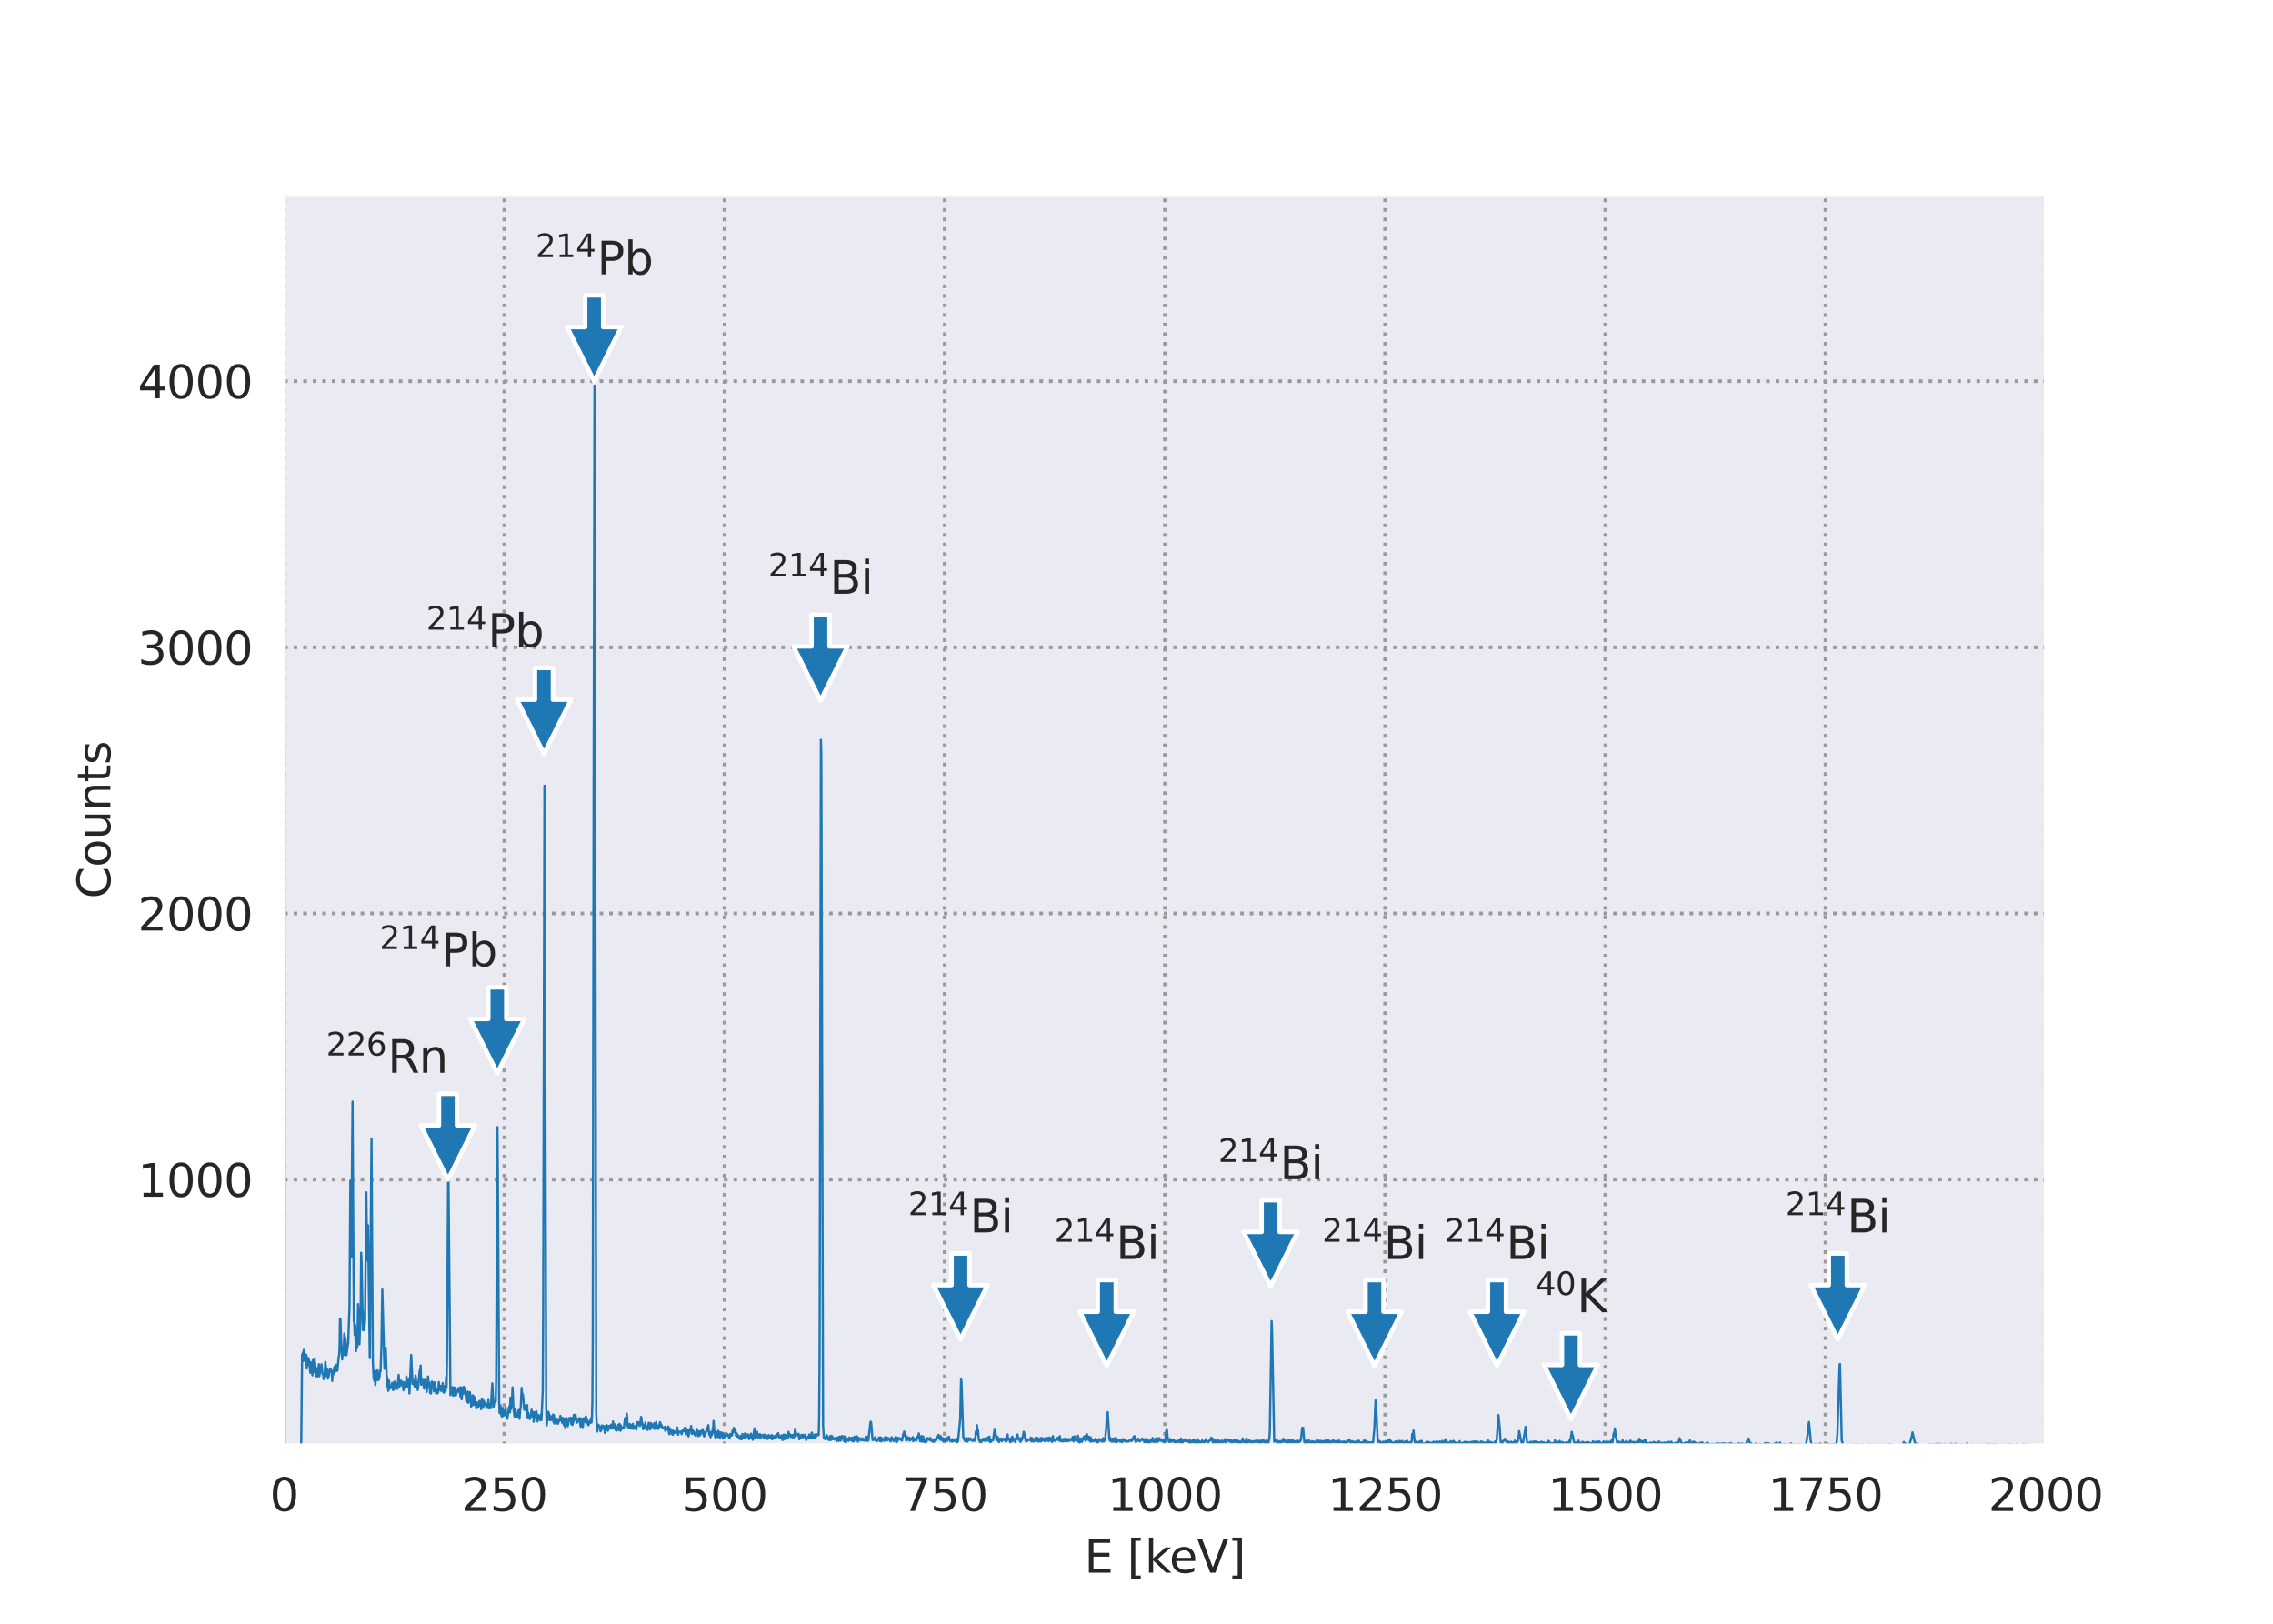 <?xml version="1.0" encoding="utf-8" standalone="no"?>
<!DOCTYPE svg PUBLIC "-//W3C//DTD SVG 1.1//EN"
  "http://www.w3.org/Graphics/SVG/1.1/DTD/svg11.dtd">
<svg xmlns:xlink="http://www.w3.org/1999/xlink" width="504pt" height="360pt" viewBox="0 0 504 360" xmlns="http://www.w3.org/2000/svg" version="1.1">
 <defs>
  <style type="text/css">*{stroke-linejoin: round; stroke-linecap: butt}</style>
 </defs>
 <g id="figure_1">
  <g id="patch_1">
   <path d="M 0 360 
L 504 360 
L 504 0 
L 0 0 
z
" style="fill: #ffffff"/>
  </g>
  <g id="axes_1">
   <g id="patch_2">
    <path d="M 63 320.4 
L 453.6 320.4 
L 453.6 43.2 
L 63 43.2 
z
" style="fill: #eaeaf2"/>
   </g>
   <g id="matplotlib.axis_1">
    <g id="xtick_1">
     <g id="line2d_1">
      <path d="M 63 320.4 
L 63 43.2 
" clip-path="url(#p4f815b046b)" style="fill: none; stroke-dasharray: 0.8,1.32; stroke-dashoffset: 0; stroke: #999999; stroke-width: 0.8"/>
     </g>
     <g id="text_1">
      <!-- 0 -->
      <g style="fill: #262626" transform="translate(59.819 334.998) scale(0.1 -0.1)">
       <defs>
        <path id="DejaVuSans-30" d="M 2034 4250 
Q 1547 4250 1301 3770 
Q 1056 3291 1056 2328 
Q 1056 1369 1301 889 
Q 1547 409 2034 409 
Q 2525 409 2770 889 
Q 3016 1369 3016 2328 
Q 3016 3291 2770 3770 
Q 2525 4250 2034 4250 
z
M 2034 4750 
Q 2819 4750 3233 4129 
Q 3647 3509 3647 2328 
Q 3647 1150 3233 529 
Q 2819 -91 2034 -91 
Q 1250 -91 836 529 
Q 422 1150 422 2328 
Q 422 3509 836 4129 
Q 1250 4750 2034 4750 
z
" transform="scale(0.016)"/>
       </defs>
       <use xlink:href="#DejaVuSans-30"/>
      </g>
     </g>
    </g>
    <g id="xtick_2">
     <g id="line2d_2">
      <path d="M 111.825 320.4 
L 111.825 43.2 
" clip-path="url(#p4f815b046b)" style="fill: none; stroke-dasharray: 0.8,1.32; stroke-dashoffset: 0; stroke: #999999; stroke-width: 0.8"/>
     </g>
     <g id="text_2">
      <!-- 250 -->
      <g style="fill: #262626" transform="translate(102.281 334.998) scale(0.1 -0.1)">
       <defs>
        <path id="DejaVuSans-32" d="M 1228 531 
L 3431 531 
L 3431 0 
L 469 0 
L 469 531 
Q 828 903 1448 1529 
Q 2069 2156 2228 2338 
Q 2531 2678 2651 2914 
Q 2772 3150 2772 3378 
Q 2772 3750 2511 3984 
Q 2250 4219 1831 4219 
Q 1534 4219 1204 4116 
Q 875 4013 500 3803 
L 500 4441 
Q 881 4594 1212 4672 
Q 1544 4750 1819 4750 
Q 2544 4750 2975 4387 
Q 3406 4025 3406 3419 
Q 3406 3131 3298 2873 
Q 3191 2616 2906 2266 
Q 2828 2175 2409 1742 
Q 1991 1309 1228 531 
z
" transform="scale(0.016)"/>
        <path id="DejaVuSans-35" d="M 691 4666 
L 3169 4666 
L 3169 4134 
L 1269 4134 
L 1269 2991 
Q 1406 3038 1543 3061 
Q 1681 3084 1819 3084 
Q 2600 3084 3056 2656 
Q 3513 2228 3513 1497 
Q 3513 744 3044 326 
Q 2575 -91 1722 -91 
Q 1428 -91 1123 -41 
Q 819 9 494 109 
L 494 744 
Q 775 591 1075 516 
Q 1375 441 1709 441 
Q 2250 441 2565 725 
Q 2881 1009 2881 1497 
Q 2881 1984 2565 2268 
Q 2250 2553 1709 2553 
Q 1456 2553 1204 2497 
Q 953 2441 691 2322 
L 691 4666 
z
" transform="scale(0.016)"/>
       </defs>
       <use xlink:href="#DejaVuSans-32"/>
       <use xlink:href="#DejaVuSans-35" x="63.623"/>
       <use xlink:href="#DejaVuSans-30" x="127.246"/>
      </g>
     </g>
    </g>
    <g id="xtick_3">
     <g id="line2d_3">
      <path d="M 160.65 320.4 
L 160.65 43.2 
" clip-path="url(#p4f815b046b)" style="fill: none; stroke-dasharray: 0.8,1.32; stroke-dashoffset: 0; stroke: #999999; stroke-width: 0.8"/>
     </g>
     <g id="text_3">
      <!-- 500 -->
      <g style="fill: #262626" transform="translate(151.106 334.998) scale(0.1 -0.1)">
       <use xlink:href="#DejaVuSans-35"/>
       <use xlink:href="#DejaVuSans-30" x="63.623"/>
       <use xlink:href="#DejaVuSans-30" x="127.246"/>
      </g>
     </g>
    </g>
    <g id="xtick_4">
     <g id="line2d_4">
      <path d="M 209.475 320.4 
L 209.475 43.2 
" clip-path="url(#p4f815b046b)" style="fill: none; stroke-dasharray: 0.8,1.32; stroke-dashoffset: 0; stroke: #999999; stroke-width: 0.8"/>
     </g>
     <g id="text_4">
      <!-- 750 -->
      <g style="fill: #262626" transform="translate(199.931 334.998) scale(0.1 -0.1)">
       <defs>
        <path id="DejaVuSans-37" d="M 525 4666 
L 3525 4666 
L 3525 4397 
L 1831 0 
L 1172 0 
L 2766 4134 
L 525 4134 
L 525 4666 
z
" transform="scale(0.016)"/>
       </defs>
       <use xlink:href="#DejaVuSans-37"/>
       <use xlink:href="#DejaVuSans-35" x="63.623"/>
       <use xlink:href="#DejaVuSans-30" x="127.246"/>
      </g>
     </g>
    </g>
    <g id="xtick_5">
     <g id="line2d_5">
      <path d="M 258.3 320.4 
L 258.3 43.2 
" clip-path="url(#p4f815b046b)" style="fill: none; stroke-dasharray: 0.8,1.32; stroke-dashoffset: 0; stroke: #999999; stroke-width: 0.8"/>
     </g>
     <g id="text_5">
      <!-- 1000 -->
      <g style="fill: #262626" transform="translate(245.575 334.998) scale(0.1 -0.1)">
       <defs>
        <path id="DejaVuSans-31" d="M 794 531 
L 1825 531 
L 1825 4091 
L 703 3866 
L 703 4441 
L 1819 4666 
L 2450 4666 
L 2450 531 
L 3481 531 
L 3481 0 
L 794 0 
L 794 531 
z
" transform="scale(0.016)"/>
       </defs>
       <use xlink:href="#DejaVuSans-31"/>
       <use xlink:href="#DejaVuSans-30" x="63.623"/>
       <use xlink:href="#DejaVuSans-30" x="127.246"/>
       <use xlink:href="#DejaVuSans-30" x="190.869"/>
      </g>
     </g>
    </g>
    <g id="xtick_6">
     <g id="line2d_6">
      <path d="M 307.125 320.4 
L 307.125 43.2 
" clip-path="url(#p4f815b046b)" style="fill: none; stroke-dasharray: 0.8,1.32; stroke-dashoffset: 0; stroke: #999999; stroke-width: 0.8"/>
     </g>
     <g id="text_6">
      <!-- 1250 -->
      <g style="fill: #262626" transform="translate(294.4 334.998) scale(0.1 -0.1)">
       <use xlink:href="#DejaVuSans-31"/>
       <use xlink:href="#DejaVuSans-32" x="63.623"/>
       <use xlink:href="#DejaVuSans-35" x="127.246"/>
       <use xlink:href="#DejaVuSans-30" x="190.869"/>
      </g>
     </g>
    </g>
    <g id="xtick_7">
     <g id="line2d_7">
      <path d="M 355.95 320.4 
L 355.95 43.2 
" clip-path="url(#p4f815b046b)" style="fill: none; stroke-dasharray: 0.8,1.32; stroke-dashoffset: 0; stroke: #999999; stroke-width: 0.8"/>
     </g>
     <g id="text_7">
      <!-- 1500 -->
      <g style="fill: #262626" transform="translate(343.225 334.998) scale(0.1 -0.1)">
       <use xlink:href="#DejaVuSans-31"/>
       <use xlink:href="#DejaVuSans-35" x="63.623"/>
       <use xlink:href="#DejaVuSans-30" x="127.246"/>
       <use xlink:href="#DejaVuSans-30" x="190.869"/>
      </g>
     </g>
    </g>
    <g id="xtick_8">
     <g id="line2d_8">
      <path d="M 404.775 320.4 
L 404.775 43.2 
" clip-path="url(#p4f815b046b)" style="fill: none; stroke-dasharray: 0.8,1.32; stroke-dashoffset: 0; stroke: #999999; stroke-width: 0.8"/>
     </g>
     <g id="text_8">
      <!-- 1750 -->
      <g style="fill: #262626" transform="translate(392.05 334.998) scale(0.1 -0.1)">
       <use xlink:href="#DejaVuSans-31"/>
       <use xlink:href="#DejaVuSans-37" x="63.623"/>
       <use xlink:href="#DejaVuSans-35" x="127.246"/>
       <use xlink:href="#DejaVuSans-30" x="190.869"/>
      </g>
     </g>
    </g>
    <g id="xtick_9">
     <g id="line2d_9">
      <path d="M 453.6 320.4 
L 453.6 43.2 
" clip-path="url(#p4f815b046b)" style="fill: none; stroke-dasharray: 0.8,1.32; stroke-dashoffset: 0; stroke: #999999; stroke-width: 0.8"/>
     </g>
     <g id="text_9">
      <!-- 2000 -->
      <g style="fill: #262626" transform="translate(440.875 334.998) scale(0.1 -0.1)">
       <use xlink:href="#DejaVuSans-32"/>
       <use xlink:href="#DejaVuSans-30" x="63.623"/>
       <use xlink:href="#DejaVuSans-30" x="127.246"/>
       <use xlink:href="#DejaVuSans-30" x="190.869"/>
      </g>
     </g>
    </g>
    <g id="text_10">
     <!-- E [keV] -->
     <g style="fill: #262626" transform="translate(240.439 348.677) scale(0.1 -0.1)">
      <defs>
       <path id="DejaVuSans-45" d="M 628 4666 
L 3578 4666 
L 3578 4134 
L 1259 4134 
L 1259 2753 
L 3481 2753 
L 3481 2222 
L 1259 2222 
L 1259 531 
L 3634 531 
L 3634 0 
L 628 0 
L 628 4666 
z
" transform="scale(0.016)"/>
       <path id="DejaVuSans-20" transform="scale(0.016)"/>
       <path id="DejaVuSans-5b" d="M 550 4863 
L 1875 4863 
L 1875 4416 
L 1125 4416 
L 1125 -397 
L 1875 -397 
L 1875 -844 
L 550 -844 
L 550 4863 
z
" transform="scale(0.016)"/>
       <path id="DejaVuSans-6b" d="M 581 4863 
L 1159 4863 
L 1159 1991 
L 2875 3500 
L 3609 3500 
L 1753 1863 
L 3688 0 
L 2938 0 
L 1159 1709 
L 1159 0 
L 581 0 
L 581 4863 
z
" transform="scale(0.016)"/>
       <path id="DejaVuSans-65" d="M 3597 1894 
L 3597 1613 
L 953 1613 
Q 991 1019 1311 708 
Q 1631 397 2203 397 
Q 2534 397 2845 478 
Q 3156 559 3463 722 
L 3463 178 
Q 3153 47 2828 -22 
Q 2503 -91 2169 -91 
Q 1331 -91 842 396 
Q 353 884 353 1716 
Q 353 2575 817 3079 
Q 1281 3584 2069 3584 
Q 2775 3584 3186 3129 
Q 3597 2675 3597 1894 
z
M 3022 2063 
Q 3016 2534 2758 2815 
Q 2500 3097 2075 3097 
Q 1594 3097 1305 2825 
Q 1016 2553 972 2059 
L 3022 2063 
z
" transform="scale(0.016)"/>
       <path id="DejaVuSans-56" d="M 1831 0 
L 50 4666 
L 709 4666 
L 2188 738 
L 3669 4666 
L 4325 4666 
L 2547 0 
L 1831 0 
z
" transform="scale(0.016)"/>
       <path id="DejaVuSans-5d" d="M 1947 4863 
L 1947 -844 
L 622 -844 
L 622 -397 
L 1369 -397 
L 1369 4416 
L 622 4416 
L 622 4863 
L 1947 4863 
z
" transform="scale(0.016)"/>
      </defs>
      <use xlink:href="#DejaVuSans-45"/>
      <use xlink:href="#DejaVuSans-20" x="63.184"/>
      <use xlink:href="#DejaVuSans-5b" x="94.971"/>
      <use xlink:href="#DejaVuSans-6b" x="133.984"/>
      <use xlink:href="#DejaVuSans-65" x="188.27"/>
      <use xlink:href="#DejaVuSans-56" x="249.793"/>
      <use xlink:href="#DejaVuSans-5d" x="318.201"/>
     </g>
    </g>
   </g>
   <g id="matplotlib.axis_2">
    <g id="ytick_1">
     <g id="line2d_10">
      <path d="M 63 261.514 
L 453.6 261.514 
" clip-path="url(#p4f815b046b)" style="fill: none; stroke-dasharray: 0.8,1.32; stroke-dashoffset: 0; stroke: #999999; stroke-width: 0.8"/>
     </g>
     <g id="text_11">
      <!-- 1000 -->
      <g style="fill: #262626" transform="translate(30.55 265.313) scale(0.1 -0.1)">
       <use xlink:href="#DejaVuSans-31"/>
       <use xlink:href="#DejaVuSans-30" x="63.623"/>
       <use xlink:href="#DejaVuSans-30" x="127.246"/>
       <use xlink:href="#DejaVuSans-30" x="190.869"/>
      </g>
     </g>
    </g>
    <g id="ytick_2">
     <g id="line2d_11">
      <path d="M 63 202.51 
L 453.6 202.51 
" clip-path="url(#p4f815b046b)" style="fill: none; stroke-dasharray: 0.8,1.32; stroke-dashoffset: 0; stroke: #999999; stroke-width: 0.8"/>
     </g>
     <g id="text_12">
      <!-- 2000 -->
      <g style="fill: #262626" transform="translate(30.55 206.31) scale(0.1 -0.1)">
       <use xlink:href="#DejaVuSans-32"/>
       <use xlink:href="#DejaVuSans-30" x="63.623"/>
       <use xlink:href="#DejaVuSans-30" x="127.246"/>
       <use xlink:href="#DejaVuSans-30" x="190.869"/>
      </g>
     </g>
    </g>
    <g id="ytick_3">
     <g id="line2d_12">
      <path d="M 63 143.507 
L 453.6 143.507 
" clip-path="url(#p4f815b046b)" style="fill: none; stroke-dasharray: 0.8,1.32; stroke-dashoffset: 0; stroke: #999999; stroke-width: 0.8"/>
     </g>
     <g id="text_13">
      <!-- 3000 -->
      <g style="fill: #262626" transform="translate(30.55 147.306) scale(0.1 -0.1)">
       <defs>
        <path id="DejaVuSans-33" d="M 2597 2516 
Q 3050 2419 3304 2112 
Q 3559 1806 3559 1356 
Q 3559 666 3084 287 
Q 2609 -91 1734 -91 
Q 1441 -91 1130 -33 
Q 819 25 488 141 
L 488 750 
Q 750 597 1062 519 
Q 1375 441 1716 441 
Q 2309 441 2620 675 
Q 2931 909 2931 1356 
Q 2931 1769 2642 2001 
Q 2353 2234 1838 2234 
L 1294 2234 
L 1294 2753 
L 1863 2753 
Q 2328 2753 2575 2939 
Q 2822 3125 2822 3475 
Q 2822 3834 2567 4026 
Q 2313 4219 1838 4219 
Q 1578 4219 1281 4162 
Q 984 4106 628 3988 
L 628 4550 
Q 988 4650 1302 4700 
Q 1616 4750 1894 4750 
Q 2613 4750 3031 4423 
Q 3450 4097 3450 3541 
Q 3450 3153 3228 2886 
Q 3006 2619 2597 2516 
z
" transform="scale(0.016)"/>
       </defs>
       <use xlink:href="#DejaVuSans-33"/>
       <use xlink:href="#DejaVuSans-30" x="63.623"/>
       <use xlink:href="#DejaVuSans-30" x="127.246"/>
       <use xlink:href="#DejaVuSans-30" x="190.869"/>
      </g>
     </g>
    </g>
    <g id="ytick_4">
     <g id="line2d_13">
      <path d="M 63 84.503 
L 453.6 84.503 
" clip-path="url(#p4f815b046b)" style="fill: none; stroke-dasharray: 0.8,1.32; stroke-dashoffset: 0; stroke: #999999; stroke-width: 0.8"/>
     </g>
     <g id="text_14">
      <!-- 4000 -->
      <g style="fill: #262626" transform="translate(30.55 88.302) scale(0.1 -0.1)">
       <defs>
        <path id="DejaVuSans-34" d="M 2419 4116 
L 825 1625 
L 2419 1625 
L 2419 4116 
z
M 2253 4666 
L 3047 4666 
L 3047 1625 
L 3713 1625 
L 3713 1100 
L 3047 1100 
L 3047 0 
L 2419 0 
L 2419 1100 
L 313 1100 
L 313 1709 
L 2253 4666 
z
" transform="scale(0.016)"/>
       </defs>
       <use xlink:href="#DejaVuSans-34"/>
       <use xlink:href="#DejaVuSans-30" x="63.623"/>
       <use xlink:href="#DejaVuSans-30" x="127.246"/>
       <use xlink:href="#DejaVuSans-30" x="190.869"/>
      </g>
     </g>
    </g>
    <g id="text_15">
     <!-- Counts -->
     <g style="fill: #262626" transform="translate(24.47 199.253) rotate(-90) scale(0.1 -0.1)">
      <defs>
       <path id="DejaVuSans-43" d="M 4122 4306 
L 4122 3641 
Q 3803 3938 3442 4084 
Q 3081 4231 2675 4231 
Q 1875 4231 1450 3742 
Q 1025 3253 1025 2328 
Q 1025 1406 1450 917 
Q 1875 428 2675 428 
Q 3081 428 3442 575 
Q 3803 722 4122 1019 
L 4122 359 
Q 3791 134 3420 21 
Q 3050 -91 2638 -91 
Q 1578 -91 968 557 
Q 359 1206 359 2328 
Q 359 3453 968 4101 
Q 1578 4750 2638 4750 
Q 3056 4750 3426 4639 
Q 3797 4528 4122 4306 
z
" transform="scale(0.016)"/>
       <path id="DejaVuSans-6f" d="M 1959 3097 
Q 1497 3097 1228 2736 
Q 959 2375 959 1747 
Q 959 1119 1226 758 
Q 1494 397 1959 397 
Q 2419 397 2687 759 
Q 2956 1122 2956 1747 
Q 2956 2369 2687 2733 
Q 2419 3097 1959 3097 
z
M 1959 3584 
Q 2709 3584 3137 3096 
Q 3566 2609 3566 1747 
Q 3566 888 3137 398 
Q 2709 -91 1959 -91 
Q 1206 -91 779 398 
Q 353 888 353 1747 
Q 353 2609 779 3096 
Q 1206 3584 1959 3584 
z
" transform="scale(0.016)"/>
       <path id="DejaVuSans-75" d="M 544 1381 
L 544 3500 
L 1119 3500 
L 1119 1403 
Q 1119 906 1312 657 
Q 1506 409 1894 409 
Q 2359 409 2629 706 
Q 2900 1003 2900 1516 
L 2900 3500 
L 3475 3500 
L 3475 0 
L 2900 0 
L 2900 538 
Q 2691 219 2414 64 
Q 2138 -91 1772 -91 
Q 1169 -91 856 284 
Q 544 659 544 1381 
z
M 1991 3584 
L 1991 3584 
z
" transform="scale(0.016)"/>
       <path id="DejaVuSans-6e" d="M 3513 2113 
L 3513 0 
L 2938 0 
L 2938 2094 
Q 2938 2591 2744 2837 
Q 2550 3084 2163 3084 
Q 1697 3084 1428 2787 
Q 1159 2491 1159 1978 
L 1159 0 
L 581 0 
L 581 3500 
L 1159 3500 
L 1159 2956 
Q 1366 3272 1645 3428 
Q 1925 3584 2291 3584 
Q 2894 3584 3203 3211 
Q 3513 2838 3513 2113 
z
" transform="scale(0.016)"/>
       <path id="DejaVuSans-74" d="M 1172 4494 
L 1172 3500 
L 2356 3500 
L 2356 3053 
L 1172 3053 
L 1172 1153 
Q 1172 725 1289 603 
Q 1406 481 1766 481 
L 2356 481 
L 2356 0 
L 1766 0 
Q 1100 0 847 248 
Q 594 497 594 1153 
L 594 3053 
L 172 3053 
L 172 3500 
L 594 3500 
L 594 4494 
L 1172 4494 
z
" transform="scale(0.016)"/>
       <path id="DejaVuSans-73" d="M 2834 3397 
L 2834 2853 
Q 2591 2978 2328 3040 
Q 2066 3103 1784 3103 
Q 1356 3103 1142 2972 
Q 928 2841 928 2578 
Q 928 2378 1081 2264 
Q 1234 2150 1697 2047 
L 1894 2003 
Q 2506 1872 2764 1633 
Q 3022 1394 3022 966 
Q 3022 478 2636 193 
Q 2250 -91 1575 -91 
Q 1294 -91 989 -36 
Q 684 19 347 128 
L 347 722 
Q 666 556 975 473 
Q 1284 391 1588 391 
Q 1994 391 2212 530 
Q 2431 669 2431 922 
Q 2431 1156 2273 1281 
Q 2116 1406 1581 1522 
L 1381 1569 
Q 847 1681 609 1914 
Q 372 2147 372 2553 
Q 372 3047 722 3315 
Q 1072 3584 1716 3584 
Q 2034 3584 2315 3537 
Q 2597 3491 2834 3397 
z
" transform="scale(0.016)"/>
      </defs>
      <use xlink:href="#DejaVuSans-43"/>
      <use xlink:href="#DejaVuSans-6f" x="69.824"/>
      <use xlink:href="#DejaVuSans-75" x="131.006"/>
      <use xlink:href="#DejaVuSans-6e" x="194.385"/>
      <use xlink:href="#DejaVuSans-74" x="257.764"/>
      <use xlink:href="#DejaVuSans-73" x="296.973"/>
     </g>
    </g>
   </g>
   <g id="line2d_14">
    <path d="M 63.027 -1 
L 63.155 320.518 
L 66.597 320.518 
L 66.693 320.4 
L 66.789 319.928 
L 66.98 300.28 
L 67.076 301.519 
L 67.171 299.867 
L 67.267 301.755 
L 67.362 299.277 
L 67.458 300.398 
L 67.554 300.28 
L 67.649 300.162 
L 67.841 302.227 
L 67.936 300.398 
L 68.032 303.407 
L 68.128 301.873 
L 68.223 302.699 
L 68.319 301.047 
L 68.414 301.283 
L 68.606 301.932 
L 68.797 304.351 
L 68.893 302.05 
L 68.988 303.82 
L 69.084 303.171 
L 69.179 303.23 
L 69.275 304.941 
L 69.371 301.578 
L 69.562 304.233 
L 69.753 301.283 
L 69.849 302.168 
L 70.136 305.118 
L 70.231 303.348 
L 70.423 305.177 
L 70.614 303.702 
L 70.71 302.463 
L 70.805 305.118 
L 71.092 303.23 
L 71.188 303.171 
L 71.283 302.463 
L 71.475 304.587 
L 71.666 304.823 
L 71.761 305.767 
L 71.857 304.587 
L 71.953 304.941 
L 72.144 301.932 
L 72.431 305.118 
L 72.527 303.584 
L 72.718 305.649 
L 72.813 304.292 
L 72.909 305.118 
L 73.1 303.643 
L 73.196 304.115 
L 73.292 303.525 
L 73.387 304.056 
L 73.483 303.82 
L 73.578 304.056 
L 73.674 306.18 
L 73.77 304.292 
L 73.865 304.823 
L 73.961 303.761 
L 74.057 304.528 
L 74.152 303.053 
L 74.248 304.056 
L 74.344 303.702 
L 74.439 304.056 
L 74.535 302.581 
L 74.63 303.938 
L 74.726 303.171 
L 74.822 303.879 
L 75.109 300.87 
L 75.204 300.398 
L 75.3 298.805 
L 75.395 292.373 
L 75.491 292.432 
L 75.682 298.274 
L 75.874 301.401 
L 76.065 298.569 
L 76.16 300.457 
L 76.352 295.677 
L 76.447 296.68 
L 76.543 296.562 
L 76.639 297.33 
L 76.83 300.457 
L 77.117 298.274 
L 77.212 297.861 
L 77.499 289.659 
L 77.691 261.75 
L 77.882 278.684 
L 78.169 244.226 
L 78.456 292.963 
L 78.551 292.904 
L 78.647 296.031 
L 78.743 293.671 
L 78.934 299.572 
L 79.029 297.507 
L 79.125 297.743 
L 79.221 298.805 
L 79.412 289.128 
L 79.508 291.075 
L 79.603 290.131 
L 79.699 298.038 
L 79.986 289.6 
L 80.081 277.74 
L 80.177 279.864 
L 80.464 294.91 
L 80.655 291.016 
L 80.751 294.91 
L 80.942 292.668 
L 81.229 264.346 
L 81.42 279.451 
L 81.611 271.663 
L 81.994 301.106 
L 82.185 275.793 
L 82.376 252.428 
L 82.663 301.637 
L 82.855 305.767 
L 82.95 304.056 
L 83.046 306.239 
L 83.142 304.823 
L 83.237 307.065 
L 83.428 303.938 
L 83.524 303.938 
L 83.62 305.767 
L 83.715 303.82 
L 83.811 306.003 
L 83.907 305.944 
L 84.098 305.649 
L 84.289 303.879 
L 84.385 304.056 
L 84.576 298.392 
L 84.767 285.883 
L 85.245 303.466 
L 85.341 298.982 
L 85.437 299.513 
L 85.532 298.805 
L 85.724 304.882 
L 85.819 305.236 
L 85.915 307.596 
L 86.01 306.239 
L 86.106 308.363 
L 86.202 306.003 
L 86.297 306.298 
L 86.393 307.891 
L 86.489 307.773 
L 86.584 307.655 
L 86.68 307.183 
L 86.775 307.714 
L 86.871 307.537 
L 86.967 306.593 
L 87.158 308.186 
L 87.254 306.829 
L 87.349 308.068 
L 87.445 306.298 
L 87.541 306.416 
L 87.636 307.655 
L 87.732 307.419 
L 87.827 306.77 
L 88.114 307.95 
L 88.401 304.823 
L 88.592 307.419 
L 88.688 306.888 
L 88.784 307.006 
L 88.879 306.947 
L 88.975 306.121 
L 89.166 307.183 
L 89.262 306.534 
L 89.453 308.245 
L 89.549 306.416 
L 89.74 307.714 
L 89.836 307.124 
L 89.931 307.537 
L 90.027 307.301 
L 90.123 305.177 
L 90.218 307.183 
L 90.314 306.357 
L 90.409 307.419 
L 90.505 306.18 
L 90.601 306.77 
L 90.696 305.649 
L 90.792 308.953 
L 91.174 300.398 
L 91.461 306.829 
L 91.557 306.003 
L 91.748 306.947 
L 91.844 306.416 
L 91.94 307.419 
L 92.131 304.941 
L 92.322 306.534 
L 92.418 306.416 
L 92.513 306.593 
L 92.609 308.186 
L 92.705 307.773 
L 92.991 304.528 
L 93.087 303.761 
L 93.183 304.056 
L 93.278 302.758 
L 93.374 307.006 
L 93.47 305.826 
L 93.565 306.593 
L 93.661 305.885 
L 94.043 307.891 
L 94.139 305.944 
L 94.235 306.003 
L 94.426 306.829 
L 94.522 307.006 
L 94.617 308.599 
L 94.904 305.177 
L 95.095 307.655 
L 95.191 306.475 
L 95.382 308.835 
L 95.478 307.832 
L 95.573 308.953 
L 95.765 306.298 
L 95.86 306.77 
L 95.956 307.124 
L 96.052 306.593 
L 96.243 308.481 
L 96.339 306.475 
L 96.434 307.478 
L 96.53 307.301 
L 96.721 309.012 
L 96.912 307.95 
L 97.008 308.894 
L 97.104 308.835 
L 97.199 308.127 
L 97.295 306.416 
L 97.39 308.009 
L 97.486 307.242 
L 97.582 308.186 
L 97.677 307.242 
L 97.773 308.363 
L 97.869 308.304 
L 97.964 308.304 
L 98.156 306.652 
L 98.251 308.599 
L 98.347 307.242 
L 98.442 308.776 
L 98.634 307.478 
L 98.729 307.36 
L 98.825 308.363 
L 98.921 305.295 
L 99.016 307.655 
L 99.112 301.578 
L 99.399 256.027 
L 99.877 309.307 
L 100.068 307.655 
L 100.164 308.009 
L 100.259 308.835 
L 100.355 307.537 
L 100.451 309.425 
L 100.546 309.13 
L 100.642 307.655 
L 100.833 309.366 
L 100.929 307.655 
L 101.12 309.307 
L 101.216 308.658 
L 101.311 308.717 
L 101.407 308.304 
L 101.503 308.363 
L 101.694 307.714 
L 101.789 308.009 
L 101.885 308.776 
L 101.981 307.773 
L 102.076 309.602 
L 102.172 307.537 
L 102.363 310.251 
L 102.555 307.714 
L 102.65 309.071 
L 102.746 309.012 
L 102.841 307.478 
L 102.937 308.422 
L 103.128 307.832 
L 103.415 310.782 
L 103.511 310.31 
L 103.606 310.782 
L 103.702 308.54 
L 103.798 311.018 
L 103.893 309.13 
L 103.989 310.782 
L 104.18 308.658 
L 104.372 309.838 
L 104.467 311.844 
L 104.563 311.667 
L 104.658 311.431 
L 104.85 309.366 
L 105.041 311.49 
L 105.137 309.661 
L 105.328 311.372 
L 105.423 311.549 
L 105.519 311.49 
L 105.615 312.257 
L 105.71 310.9 
L 105.806 311.962 
L 105.902 311.726 
L 105.997 312.08 
L 106.284 310.605 
L 106.38 310.664 
L 106.475 311.667 
L 106.571 311.254 
L 106.667 312.434 
L 106.858 310.074 
L 106.954 311.844 
L 107.049 311.726 
L 107.145 312.139 
L 107.24 310.546 
L 107.623 311.608 
L 107.814 311.254 
L 108.005 312.139 
L 108.101 311.549 
L 108.197 311.726 
L 108.292 310.369 
L 108.388 312.257 
L 108.484 312.139 
L 108.579 311.195 
L 108.675 311.962 
L 108.771 311.785 
L 108.866 312.198 
L 109.057 308.068 
L 109.153 306.711 
L 109.44 311.903 
L 109.536 311.136 
L 109.727 310.605 
L 109.822 310.841 
L 109.918 310.723 
L 110.014 305.531 
L 110.205 266.116 
L 110.301 249.89 
L 110.396 261.278 
L 110.683 311.254 
L 110.779 313.261 
L 110.874 312.73 
L 110.97 311.549 
L 111.066 313.556 
L 111.161 312.848 
L 111.257 314.087 
L 111.448 312.139 
L 111.544 313.91 
L 111.639 313.792 
L 111.831 312.73 
L 111.926 313.674 
L 112.022 313.261 
L 112.118 312.08 
L 112.213 313.851 
L 112.404 313.32 
L 112.5 314.559 
L 112.787 312.493 
L 112.978 311.726 
L 113.074 313.143 
L 113.17 309.897 
L 113.265 312.434 
L 113.361 311.313 
L 113.456 311.726 
L 113.648 307.596 
L 113.839 312.139 
L 114.03 313.674 
L 114.126 314.146 
L 114.221 312.493 
L 114.413 314.028 
L 114.508 313.792 
L 114.604 313.615 
L 114.795 314.146 
L 114.891 312.73 
L 114.987 314.323 
L 115.082 312.611 
L 115.178 314.559 
L 115.369 312.434 
L 115.465 312.139 
L 115.656 307.714 
L 115.847 310.251 
L 115.943 309.13 
L 116.23 312.552 
L 116.325 312.493 
L 116.421 311.785 
L 116.517 312.611 
L 116.708 311.49 
L 116.803 311.903 
L 116.899 311.549 
L 116.995 314.441 
L 117.09 313.143 
L 117.473 314.618 
L 117.569 313.969 
L 117.664 314.264 
L 117.855 312.552 
L 117.951 314.087 
L 118.047 313.497 
L 118.142 313.674 
L 118.238 313.084 
L 118.334 315.208 
L 118.525 313.143 
L 118.62 314.146 
L 118.716 313.792 
L 118.812 314.382 
L 118.907 312.848 
L 119.099 314.736 
L 119.194 315.149 
L 119.29 313.674 
L 119.386 314.559 
L 119.577 313.91 
L 119.768 314.854 
L 119.864 314.736 
L 119.959 313.556 
L 120.055 314.854 
L 120.342 308.304 
L 120.437 290.544 
L 120.724 174.189 
L 121.107 311.667 
L 121.202 316.034 
L 121.585 313.025 
L 121.681 313.261 
L 121.872 314.854 
L 121.968 313.851 
L 122.063 314.146 
L 122.159 314.854 
L 122.254 314.028 
L 122.35 314.736 
L 122.446 314.618 
L 122.541 314.795 
L 122.637 313.615 
L 122.733 315.326 
L 122.828 313.792 
L 122.924 315.621 
L 123.019 314.795 
L 123.115 315.444 
L 123.211 314.677 
L 123.402 315.326 
L 123.593 314.795 
L 123.689 315.68 
L 123.88 315.149 
L 123.976 314.972 
L 124.071 315.031 
L 124.263 313.91 
L 124.358 314.795 
L 124.454 314.382 
L 124.645 315.444 
L 124.741 314.323 
L 125.028 315.975 
L 125.123 314.5 
L 125.315 316.447 
L 125.506 314.913 
L 125.602 314.382 
L 125.888 316.211 
L 126.08 315.09 
L 126.271 314.382 
L 126.462 314.913 
L 126.558 314.323 
L 126.653 315.739 
L 126.749 315.09 
L 126.94 315.916 
L 127.036 314.323 
L 127.132 315.385 
L 127.227 313.674 
L 127.323 314.559 
L 127.418 314.382 
L 127.514 314.795 
L 127.61 313.674 
L 127.801 314.972 
L 127.897 315.444 
L 128.088 314.913 
L 128.184 315.149 
L 128.47 314.382 
L 128.757 316.329 
L 128.853 314.618 
L 128.949 315.798 
L 129.14 314.5 
L 129.235 316.388 
L 129.427 314.736 
L 129.522 314.441 
L 129.714 315.267 
L 129.809 314.972 
L 129.905 314.028 
L 130.001 314.323 
L 130.096 315.385 
L 130.192 314.854 
L 130.383 315.857 
L 130.479 315.975 
L 130.574 315.739 
L 130.766 315.031 
L 130.957 315.444 
L 131.052 314.441 
L 131.148 315.385 
L 131.244 314.323 
L 131.339 311.018 
L 131.435 297.034 
L 131.626 174.661 
L 131.817 85.506 
L 132.2 313.32 
L 132.391 317.391 
L 132.487 317.155 
L 132.583 315.857 
L 132.678 315.916 
L 132.774 315.975 
L 132.869 316.388 
L 132.965 316.27 
L 133.061 316.447 
L 133.156 317.332 
L 133.252 316.329 
L 133.348 317.037 
L 133.443 316.034 
L 133.539 316.565 
L 133.634 316.093 
L 133.826 316.211 
L 133.921 316.211 
L 134.113 317.686 
L 134.208 316.211 
L 134.4 316.978 
L 134.495 315.916 
L 134.782 317.214 
L 134.878 316.978 
L 134.973 316.152 
L 135.165 316.447 
L 135.356 316.034 
L 135.451 316.742 
L 135.547 315.857 
L 135.643 315.916 
L 135.738 316.683 
L 135.834 316.565 
L 135.93 315.149 
L 136.025 316.683 
L 136.121 316.506 
L 136.217 316.742 
L 136.408 315.798 
L 136.503 317.037 
L 136.599 316.447 
L 136.695 317.214 
L 136.79 317.096 
L 137.077 315.916 
L 137.173 316.152 
L 137.268 317.037 
L 137.364 315.68 
L 137.46 315.975 
L 137.555 317.214 
L 137.651 316.034 
L 137.747 316.978 
L 137.938 316.506 
L 138.033 316.683 
L 138.129 316.447 
L 138.225 316.624 
L 138.32 316.565 
L 138.607 314.382 
L 138.703 314.618 
L 138.799 315.503 
L 138.99 313.438 
L 139.181 316.27 
L 139.277 316.152 
L 139.468 316.683 
L 139.564 315.739 
L 139.659 316.152 
L 139.755 315.798 
L 139.946 316.742 
L 140.042 316.152 
L 140.137 316.329 
L 140.329 315.68 
L 140.424 316.801 
L 140.616 316.388 
L 140.902 316.152 
L 141.094 316.978 
L 141.189 315.857 
L 141.285 316.034 
L 141.381 315.267 
L 141.476 315.562 
L 141.572 315.326 
L 141.859 316.152 
L 141.954 315.916 
L 142.146 314.146 
L 142.624 316.86 
L 142.815 315.916 
L 143.006 316.565 
L 143.102 315.385 
L 143.198 316.447 
L 143.293 316.152 
L 143.389 316.211 
L 143.58 317.037 
L 143.867 315.444 
L 144.058 316.329 
L 144.154 316.919 
L 144.345 315.503 
L 144.632 316.388 
L 144.728 316.388 
L 144.823 315.857 
L 144.919 316.152 
L 145.015 315.562 
L 145.11 316.801 
L 145.206 316.034 
L 145.301 316.742 
L 145.397 316.624 
L 145.493 315.208 
L 145.588 316.211 
L 145.684 316.152 
L 145.78 316.624 
L 145.875 316.27 
L 145.971 316.801 
L 146.162 315.798 
L 146.258 316.27 
L 146.353 315.326 
L 146.449 315.503 
L 146.545 316.27 
L 146.64 315.916 
L 146.927 316.565 
L 147.023 316.683 
L 147.118 316.506 
L 147.31 316.683 
L 147.405 316.329 
L 147.501 317.214 
L 147.597 316.565 
L 147.692 316.86 
L 147.788 316.624 
L 148.075 317.037 
L 148.17 316.27 
L 148.362 317.863 
L 148.457 317.981 
L 148.553 316.683 
L 148.744 317.391 
L 148.84 317.273 
L 148.935 317.037 
L 149.031 317.981 
L 149.127 317.45 
L 149.222 318.099 
L 149.318 317.214 
L 149.414 317.509 
L 149.605 317.391 
L 149.7 317.686 
L 149.892 317.45 
L 149.987 317.391 
L 150.083 317.568 
L 150.179 316.506 
L 150.37 318.099 
L 150.465 317.391 
L 150.561 317.509 
L 150.752 317.568 
L 150.848 317.391 
L 151.039 317.391 
L 151.135 317.981 
L 151.422 316.978 
L 151.613 317.332 
L 151.804 316.565 
L 151.9 316.565 
L 152.091 318.099 
L 152.187 316.742 
L 152.282 317.686 
L 152.378 317.037 
L 152.474 317.391 
L 152.569 317.037 
L 152.665 318.453 
L 153.047 316.742 
L 153.143 317.332 
L 153.239 316.152 
L 153.43 317.922 
L 153.621 317.096 
L 153.717 317.627 
L 153.813 317.391 
L 154.004 318.099 
L 154.099 317.863 
L 154.195 317.922 
L 154.291 318.394 
L 154.482 316.801 
L 154.673 317.45 
L 154.769 317.273 
L 154.864 318.394 
L 155.056 317.391 
L 155.247 318.217 
L 155.534 317.155 
L 155.63 317.332 
L 155.725 317.332 
L 155.821 316.86 
L 155.916 317.981 
L 156.012 317.45 
L 156.108 318.453 
L 156.203 318.394 
L 156.299 317.804 
L 156.395 317.863 
L 156.873 316.447 
L 156.968 317.273 
L 157.064 315.975 
L 157.255 318.04 
L 157.351 318.158 
L 157.446 317.568 
L 157.542 318.63 
L 157.638 317.509 
L 157.733 318.276 
L 157.925 317.922 
L 158.02 316.683 
L 158.116 317.273 
L 158.212 315.031 
L 158.403 317.214 
L 158.594 318.63 
L 158.69 318.748 
L 158.785 318.512 
L 158.881 317.509 
L 159.072 318.394 
L 159.168 318.571 
L 159.263 317.214 
L 159.359 318.394 
L 159.455 318.217 
L 159.55 317.568 
L 159.646 318.866 
L 159.933 317.568 
L 160.124 318.394 
L 160.22 317.745 
L 160.315 318.925 
L 160.507 318.04 
L 160.602 318.63 
L 160.698 318.394 
L 160.794 318.63 
L 161.08 317.804 
L 161.176 317.863 
L 161.272 318.276 
L 161.367 318.04 
L 161.75 318.925 
L 161.941 317.922 
L 162.037 318.276 
L 162.132 318.158 
L 162.228 318.276 
L 162.324 318.158 
L 162.419 317.155 
L 162.515 317.214 
L 162.611 317.568 
L 162.706 316.565 
L 162.802 316.683 
L 162.993 317.509 
L 163.089 317.155 
L 163.184 318.276 
L 163.376 317.804 
L 163.471 318.512 
L 163.567 318.099 
L 164.045 319.043 
L 164.141 318.984 
L 164.236 318.335 
L 164.428 319.102 
L 164.619 317.922 
L 164.714 318.807 
L 164.81 318.453 
L 164.906 318.512 
L 165.001 318.689 
L 165.193 317.804 
L 165.288 318.925 
L 165.479 318.04 
L 165.575 318.217 
L 165.671 318.453 
L 165.766 317.981 
L 165.862 318.571 
L 165.958 318.099 
L 166.053 319.043 
L 166.149 318.984 
L 166.245 318.276 
L 166.34 318.866 
L 166.531 317.863 
L 166.723 318.512 
L 166.818 318.335 
L 166.914 319.22 
L 167.296 316.683 
L 167.488 318.925 
L 167.583 317.981 
L 167.679 318.335 
L 167.87 317.45 
L 168.061 318.748 
L 168.157 318.04 
L 168.253 318.099 
L 168.348 318.689 
L 168.444 317.981 
L 168.54 318.04 
L 168.635 318.04 
L 168.731 318.748 
L 168.922 318.335 
L 169.018 318.335 
L 169.113 318.158 
L 169.209 318.394 
L 169.305 318.099 
L 169.4 318.925 
L 169.496 318.866 
L 169.592 318.099 
L 169.687 318.571 
L 169.783 318.335 
L 169.878 318.453 
L 169.974 318.335 
L 170.165 319.043 
L 170.261 318.276 
L 170.357 318.748 
L 170.452 318.158 
L 170.644 318.866 
L 170.739 318.571 
L 170.835 318.689 
L 171.122 318.158 
L 171.217 319.102 
L 171.313 318.984 
L 171.409 318.512 
L 171.504 318.925 
L 171.6 318.394 
L 171.695 318.63 
L 171.791 318.453 
L 171.887 318.689 
L 171.982 318.335 
L 172.078 318.748 
L 172.174 317.981 
L 172.365 318.335 
L 172.556 317.745 
L 172.652 318.512 
L 172.747 318.217 
L 172.843 318.807 
L 172.939 318.453 
L 173.226 318.925 
L 173.321 318.217 
L 173.512 319.279 
L 173.704 318.571 
L 173.799 318.04 
L 173.895 318.217 
L 173.991 319.102 
L 174.182 318.158 
L 174.277 318.807 
L 174.373 318.512 
L 174.469 318.689 
L 174.564 318.158 
L 174.756 318.748 
L 174.851 317.45 
L 175.043 318.276 
L 175.138 317.981 
L 175.329 318.571 
L 175.521 318.571 
L 175.616 318.158 
L 175.808 318.689 
L 175.903 318.748 
L 175.999 318.099 
L 176.094 318.571 
L 176.19 318.217 
L 176.286 316.801 
L 176.573 318.217 
L 176.668 318.158 
L 176.764 318.158 
L 177.051 317.863 
L 177.242 319.102 
L 177.338 318.63 
L 177.433 318.217 
L 177.529 318.807 
L 177.625 318.689 
L 177.816 318.099 
L 177.911 318.158 
L 178.103 318.689 
L 178.198 318.158 
L 178.39 318.512 
L 178.485 318.099 
L 178.772 319.279 
L 178.963 318.63 
L 179.25 318.512 
L 179.346 318.925 
L 179.442 318.04 
L 179.537 318.099 
L 179.824 318.866 
L 179.92 318.571 
L 180.015 317.627 
L 180.302 318.866 
L 180.493 318.571 
L 180.685 318.04 
L 180.78 318.866 
L 181.067 318.099 
L 181.163 318.217 
L 181.259 317.981 
L 181.45 318.217 
L 181.545 318.099 
L 181.641 313.851 
L 181.737 300.28 
L 181.928 213.721 
L 182.024 164.04 
L 182.119 167.698 
L 182.502 316.093 
L 182.693 318.866 
L 182.789 318.748 
L 182.884 318.807 
L 182.98 319.102 
L 183.075 318.63 
L 183.267 318.866 
L 183.362 318.217 
L 183.554 319.102 
L 183.649 318.866 
L 183.745 318.866 
L 183.841 319.279 
L 183.936 319.102 
L 184.032 318.394 
L 184.223 319.279 
L 184.414 318.335 
L 184.606 319.102 
L 184.701 318.689 
L 184.988 319.161 
L 185.179 319.043 
L 185.275 319.161 
L 185.371 318.689 
L 185.466 318.925 
L 185.562 319.515 
L 185.658 318.807 
L 185.753 319.043 
L 185.849 318.689 
L 185.944 318.866 
L 186.04 319.456 
L 186.136 318.512 
L 186.231 319.22 
L 186.327 319.161 
L 186.423 319.397 
L 186.518 319.22 
L 186.614 318.394 
L 186.709 318.689 
L 186.805 318.394 
L 186.901 318.807 
L 186.996 318.63 
L 187.188 319.574 
L 187.283 318.453 
L 187.379 318.63 
L 187.57 319.81 
L 187.666 318.807 
L 187.761 319.279 
L 187.857 318.984 
L 187.953 319.279 
L 188.048 318.984 
L 188.144 319.456 
L 188.335 318.689 
L 188.526 319.22 
L 188.718 319.338 
L 188.909 318.748 
L 189.005 319.515 
L 189.196 318.748 
L 189.291 319.574 
L 189.387 319.279 
L 189.483 318.512 
L 189.578 319.102 
L 189.77 318.689 
L 189.865 319.279 
L 189.961 319.161 
L 190.057 318.453 
L 190.248 319.633 
L 190.439 318.984 
L 190.535 318.807 
L 190.822 319.338 
L 191.108 319.043 
L 191.204 318.866 
L 191.3 319.338 
L 191.491 319.102 
L 191.587 319.161 
L 191.682 319.397 
L 191.778 318.984 
L 191.874 319.338 
L 191.969 318.512 
L 192.065 319.397 
L 192.16 318.512 
L 192.256 319.456 
L 192.352 319.043 
L 192.543 319.397 
L 193.021 315.267 
L 193.117 315.208 
L 193.212 315.916 
L 193.404 318.394 
L 193.499 319.279 
L 193.69 318.984 
L 193.882 319.161 
L 193.977 319.279 
L 194.073 318.63 
L 194.36 319.515 
L 194.456 319.22 
L 194.551 319.397 
L 194.934 318.689 
L 195.125 319.515 
L 195.221 318.689 
L 195.412 319.574 
L 195.507 318.807 
L 195.603 319.338 
L 195.699 319.22 
L 195.794 319.279 
L 195.89 319.102 
L 196.081 319.456 
L 196.177 318.689 
L 196.273 319.043 
L 196.368 318.925 
L 196.464 318.63 
L 196.559 319.043 
L 196.655 318.689 
L 196.751 319.338 
L 196.846 318.925 
L 196.942 319.161 
L 197.038 318.866 
L 197.229 318.984 
L 197.324 319.397 
L 197.42 319.102 
L 197.516 319.574 
L 197.707 318.63 
L 198.185 319.515 
L 198.281 319.338 
L 198.376 318.925 
L 198.472 318.984 
L 198.568 318.63 
L 198.759 319.869 
L 198.855 318.689 
L 199.046 319.456 
L 199.237 318.807 
L 199.333 319.102 
L 199.428 318.866 
L 199.524 318.984 
L 199.62 318.925 
L 199.811 319.279 
L 199.906 319.279 
L 200.002 319.397 
L 200.289 317.922 
L 200.385 318.04 
L 200.48 317.391 
L 200.576 317.627 
L 200.672 318.394 
L 200.767 318.099 
L 200.958 319.397 
L 201.054 318.453 
L 201.245 318.925 
L 201.341 319.22 
L 201.437 319.161 
L 201.628 318.748 
L 201.723 319.397 
L 201.819 318.984 
L 201.915 319.279 
L 202.01 318.925 
L 202.106 319.043 
L 202.202 318.984 
L 202.297 319.102 
L 202.393 318.63 
L 202.489 319.515 
L 202.584 319.456 
L 202.68 318.925 
L 202.775 319.102 
L 202.871 319.043 
L 202.967 319.161 
L 203.062 319.043 
L 203.158 319.456 
L 203.445 318.512 
L 203.54 318.807 
L 203.732 317.804 
L 204.019 319.515 
L 204.114 319.397 
L 204.21 319.515 
L 204.305 318.394 
L 204.401 319.633 
L 204.497 319.574 
L 204.688 318.453 
L 204.975 319.751 
L 205.071 319.574 
L 205.166 319.279 
L 205.262 319.397 
L 205.357 319.279 
L 205.453 319.633 
L 205.644 318.807 
L 205.74 318.866 
L 205.931 318.925 
L 206.122 319.279 
L 206.314 318.807 
L 206.505 319.397 
L 206.601 319.22 
L 206.696 319.574 
L 206.888 319.279 
L 206.983 319.22 
L 207.079 319.692 
L 207.174 319.102 
L 207.27 319.161 
L 207.366 319.397 
L 207.461 319.043 
L 207.557 319.338 
L 208.131 318.099 
L 208.226 318.925 
L 208.322 318.748 
L 208.513 319.22 
L 208.609 318.394 
L 208.704 319.22 
L 208.991 318.807 
L 209.087 319.515 
L 209.183 319.338 
L 209.278 318.925 
L 209.374 319.515 
L 209.47 319.456 
L 209.565 318.984 
L 209.661 319.515 
L 209.756 319.279 
L 209.852 319.338 
L 209.948 319.22 
L 210.043 319.456 
L 210.139 318.689 
L 210.235 318.866 
L 210.426 318.512 
L 210.617 319.338 
L 210.713 319.515 
L 210.904 319.161 
L 211 319.22 
L 211.095 319.633 
L 211.191 319.102 
L 211.287 319.161 
L 211.382 319.102 
L 211.478 319.515 
L 211.573 319.161 
L 211.669 319.515 
L 211.86 319.279 
L 211.956 319.456 
L 212.147 319.102 
L 212.243 319.869 
L 212.338 318.925 
L 212.434 319.515 
L 212.912 314.677 
L 213.104 305.826 
L 213.199 306.298 
L 213.582 318.512 
L 213.773 319.102 
L 213.869 318.925 
L 213.964 319.515 
L 214.06 318.984 
L 214.155 319.397 
L 214.251 318.807 
L 214.347 319.279 
L 214.442 319.043 
L 214.538 319.633 
L 214.729 318.925 
L 214.825 318.866 
L 215.016 319.279 
L 215.207 318.925 
L 215.494 319.338 
L 215.59 319.22 
L 215.686 319.515 
L 215.877 319.043 
L 215.972 319.22 
L 216.068 318.925 
L 216.259 319.456 
L 216.355 317.45 
L 216.451 318.04 
L 216.642 315.975 
L 216.737 317.214 
L 216.833 316.86 
L 217.024 318.925 
L 217.12 319.397 
L 217.216 319.161 
L 217.311 319.751 
L 217.503 319.279 
L 217.598 319.692 
L 217.694 319.574 
L 217.981 318.984 
L 218.076 319.338 
L 218.363 318.925 
L 218.459 319.515 
L 218.65 318.984 
L 218.841 319.279 
L 218.937 319.338 
L 219.033 318.689 
L 219.128 319.397 
L 219.224 319.102 
L 219.319 319.456 
L 219.415 318.512 
L 219.511 319.692 
L 219.606 319.22 
L 219.702 319.692 
L 219.798 319.574 
L 219.989 319.102 
L 220.085 319.102 
L 220.18 319.338 
L 220.563 316.801 
L 220.754 317.745 
L 220.945 319.279 
L 221.041 319.043 
L 221.136 319.22 
L 221.232 318.571 
L 221.328 319.456 
L 221.423 319.161 
L 221.519 319.751 
L 221.71 318.984 
L 221.806 319.338 
L 221.902 319.279 
L 221.997 319.397 
L 222.093 318.925 
L 222.188 319.515 
L 222.475 319.043 
L 222.571 319.161 
L 222.667 318.984 
L 222.953 319.515 
L 223.049 319.633 
L 223.145 318.689 
L 223.24 319.456 
L 223.432 318.04 
L 223.527 319.22 
L 223.623 319.102 
L 223.719 319.22 
L 223.91 318.984 
L 224.005 319.81 
L 224.101 319.279 
L 224.197 319.456 
L 224.292 318.748 
L 224.388 319.574 
L 224.484 318.512 
L 224.675 319.397 
L 224.77 319.043 
L 224.866 319.22 
L 224.962 319.161 
L 225.153 319.751 
L 225.249 318.866 
L 225.344 319.102 
L 225.44 319.043 
L 225.535 318.807 
L 225.631 318.04 
L 225.727 318.866 
L 225.822 318.689 
L 225.918 319.22 
L 226.014 318.984 
L 226.301 319.692 
L 226.396 318.866 
L 226.492 319.338 
L 226.587 319.22 
L 226.874 318.217 
L 226.97 317.45 
L 227.066 317.509 
L 227.448 319.515 
L 227.544 319.633 
L 227.639 319.043 
L 227.926 319.397 
L 228.022 319.22 
L 228.118 319.279 
L 228.213 319.161 
L 228.309 319.22 
L 228.596 318.748 
L 228.691 319.574 
L 228.787 319.102 
L 228.883 319.279 
L 228.978 318.866 
L 229.169 319.633 
L 229.361 319.279 
L 229.552 319.456 
L 229.648 318.748 
L 229.839 319.456 
L 229.934 318.748 
L 230.03 319.102 
L 230.126 318.866 
L 230.221 318.984 
L 230.317 319.633 
L 230.413 319.161 
L 230.508 319.338 
L 230.604 319.22 
L 230.7 318.866 
L 230.795 319.574 
L 230.891 318.807 
L 230.986 319.456 
L 231.082 319.397 
L 231.273 318.866 
L 231.369 319.279 
L 231.465 318.984 
L 231.656 319.515 
L 231.751 318.925 
L 231.847 318.984 
L 232.038 319.397 
L 232.134 318.748 
L 232.325 319.161 
L 232.421 318.925 
L 232.517 319.515 
L 232.708 318.689 
L 232.899 319.338 
L 232.995 319.161 
L 233.09 319.397 
L 233.186 318.866 
L 233.282 319.692 
L 233.473 318.394 
L 233.568 319.397 
L 233.664 319.102 
L 233.855 319.456 
L 233.951 319.161 
L 234.047 319.397 
L 234.333 318.807 
L 234.525 319.22 
L 234.716 318.689 
L 234.907 319.397 
L 235.003 318.394 
L 235.099 319.456 
L 235.194 318.984 
L 235.29 319.456 
L 235.385 319.397 
L 235.481 319.574 
L 235.577 319.456 
L 235.672 319.574 
L 235.864 318.984 
L 236.055 319.515 
L 236.246 318.984 
L 236.342 319.397 
L 236.533 319.043 
L 236.629 319.515 
L 236.724 319.22 
L 236.916 319.456 
L 237.011 319.043 
L 237.107 319.456 
L 237.394 319.102 
L 237.489 319.161 
L 237.585 319.043 
L 237.681 319.338 
L 237.872 318.571 
L 238.063 319.574 
L 238.254 318.453 
L 238.35 319.043 
L 238.446 318.866 
L 238.637 319.397 
L 238.733 319.102 
L 238.924 319.456 
L 239.019 318.335 
L 239.211 318.984 
L 239.306 319.928 
L 239.498 319.043 
L 239.689 319.633 
L 239.784 318.925 
L 239.88 319.692 
L 240.358 318.512 
L 240.549 319.161 
L 240.645 318.335 
L 240.741 319.456 
L 240.836 318.866 
L 240.932 319.102 
L 241.028 317.981 
L 241.123 318.866 
L 241.219 318.571 
L 241.41 319.279 
L 241.506 318.512 
L 241.697 319.279 
L 241.793 319.633 
L 241.888 318.689 
L 242.08 319.515 
L 242.175 319.456 
L 242.271 319.397 
L 242.366 319.574 
L 242.558 319.338 
L 242.653 319.456 
L 242.94 318.984 
L 243.132 319.869 
L 243.323 319.338 
L 243.418 319.869 
L 243.514 319.397 
L 243.61 319.633 
L 243.801 319.043 
L 243.897 319.397 
L 243.992 319.338 
L 244.088 319.338 
L 244.183 319.456 
L 244.279 319.397 
L 244.375 319.633 
L 244.47 319.456 
L 244.566 318.866 
L 244.757 319.574 
L 244.853 318.925 
L 245.044 319.338 
L 245.331 316.093 
L 245.427 314.087 
L 245.522 314.559 
L 245.618 313.084 
L 246 319.043 
L 246.096 319.397 
L 246.192 318.807 
L 246.383 319.338 
L 246.479 319.633 
L 246.574 319.574 
L 246.67 318.984 
L 246.765 319.161 
L 246.861 319.633 
L 246.957 318.925 
L 247.052 319.22 
L 247.148 318.925 
L 247.339 319.692 
L 247.435 318.748 
L 247.626 319.751 
L 247.722 319.338 
L 247.817 319.574 
L 248.009 319.338 
L 248.296 319.279 
L 248.391 319.633 
L 248.582 319.161 
L 248.774 319.81 
L 249.061 319.043 
L 249.156 319.456 
L 249.252 319.22 
L 249.443 319.574 
L 249.539 319.22 
L 249.634 319.279 
L 249.826 319.633 
L 250.113 319.574 
L 250.304 319.574 
L 250.591 319.161 
L 250.686 319.397 
L 250.782 319.279 
L 250.878 319.515 
L 251.164 318.925 
L 251.26 319.22 
L 251.356 318.512 
L 251.451 318.571 
L 251.547 318.394 
L 251.643 318.689 
L 251.834 319.692 
L 251.93 319.633 
L 252.312 318.984 
L 252.503 319.456 
L 252.599 319.102 
L 252.695 319.574 
L 252.79 319.397 
L 252.886 319.456 
L 253.268 318.925 
L 253.555 319.397 
L 253.651 319.456 
L 253.747 319.751 
L 253.938 319.043 
L 254.033 319.456 
L 254.129 319.102 
L 254.225 319.928 
L 254.416 319.161 
L 254.607 319.633 
L 254.798 319.81 
L 254.894 319.987 
L 254.99 319.338 
L 255.085 319.574 
L 255.181 319.397 
L 255.277 319.633 
L 255.372 319.22 
L 255.468 319.574 
L 255.563 318.807 
L 255.659 319.633 
L 255.85 319.279 
L 255.946 319.751 
L 256.233 318.925 
L 256.52 319.81 
L 256.711 318.866 
L 256.807 319.574 
L 257.094 318.866 
L 257.38 319.456 
L 257.476 319.161 
L 257.572 319.397 
L 257.667 319.279 
L 257.763 319.397 
L 257.859 319.338 
L 257.954 319.692 
L 258.05 319.397 
L 258.146 319.692 
L 258.241 319.633 
L 258.337 319.574 
L 258.624 317.096 
L 258.719 316.801 
L 258.911 318.748 
L 259.197 319.633 
L 259.293 319.692 
L 259.389 319.574 
L 259.484 319.043 
L 259.58 319.633 
L 259.676 319.338 
L 259.771 319.633 
L 259.867 319.574 
L 259.962 319.456 
L 260.058 319.161 
L 260.154 319.279 
L 260.249 319.574 
L 260.345 319.279 
L 260.441 319.81 
L 260.536 319.633 
L 260.632 319.751 
L 260.823 319.515 
L 260.919 319.515 
L 261.11 319.869 
L 261.397 319.279 
L 261.588 319.515 
L 261.684 319.397 
L 261.779 319.987 
L 261.875 318.925 
L 261.971 319.751 
L 262.162 319.515 
L 262.258 319.869 
L 262.449 319.161 
L 262.545 319.515 
L 262.64 319.456 
L 262.736 319.102 
L 262.927 319.515 
L 263.118 319.338 
L 263.31 319.633 
L 263.405 319.515 
L 263.501 319.574 
L 263.596 319.397 
L 263.692 319.81 
L 263.788 319.161 
L 263.979 320.046 
L 264.075 319.751 
L 264.17 319.692 
L 264.266 319.456 
L 264.362 319.751 
L 264.553 319.161 
L 264.648 319.81 
L 264.84 319.22 
L 264.935 319.751 
L 265.031 319.397 
L 265.127 319.987 
L 265.318 319.633 
L 265.413 319.633 
L 265.509 319.987 
L 265.605 319.102 
L 265.796 319.633 
L 265.892 319.515 
L 265.987 319.633 
L 266.178 320.046 
L 266.274 319.633 
L 266.37 319.928 
L 266.561 319.338 
L 266.657 319.692 
L 266.848 319.574 
L 266.944 319.633 
L 267.039 319.869 
L 267.23 319.456 
L 267.422 319.043 
L 267.613 319.633 
L 267.709 319.692 
L 267.804 319.928 
L 268.091 319.456 
L 268.187 319.515 
L 268.569 318.748 
L 268.665 319.279 
L 268.856 318.925 
L 268.952 319.928 
L 269.143 319.279 
L 269.239 319.338 
L 269.334 319.692 
L 269.43 319.633 
L 269.526 319.397 
L 269.621 319.987 
L 269.812 319.515 
L 270.004 319.869 
L 270.099 319.161 
L 270.291 319.869 
L 270.386 319.633 
L 270.482 319.692 
L 270.577 319.515 
L 270.769 319.751 
L 270.864 319.397 
L 270.96 319.928 
L 271.151 319.633 
L 271.343 319.633 
L 271.534 319.102 
L 271.725 319.928 
L 271.821 319.161 
L 271.916 319.515 
L 272.012 319.043 
L 272.108 319.338 
L 272.203 319.279 
L 272.299 319.397 
L 272.394 319.161 
L 272.49 319.574 
L 272.586 319.456 
L 272.681 319.633 
L 272.777 319.574 
L 272.873 319.22 
L 272.968 319.515 
L 273.064 319.397 
L 273.16 319.987 
L 273.542 319.338 
L 273.638 319.397 
L 273.733 319.692 
L 273.925 319.22 
L 274.116 319.751 
L 274.498 319.397 
L 274.69 319.987 
L 274.881 319.574 
L 274.977 319.869 
L 275.072 319.633 
L 275.168 320.046 
L 275.55 318.925 
L 275.646 319.515 
L 275.742 319.456 
L 275.837 319.869 
L 276.124 319.456 
L 276.315 319.81 
L 276.411 318.925 
L 276.507 319.987 
L 276.602 319.751 
L 276.698 319.869 
L 276.889 319.574 
L 276.985 319.338 
L 277.08 319.574 
L 277.176 319.456 
L 277.272 319.574 
L 277.367 319.928 
L 277.654 319.515 
L 277.75 319.751 
L 277.845 319.692 
L 277.941 319.81 
L 278.037 319.515 
L 278.132 319.633 
L 278.228 319.574 
L 278.419 319.692 
L 278.515 319.338 
L 278.61 319.515 
L 278.802 319.515 
L 278.897 319.692 
L 279.184 319.397 
L 279.28 320.164 
L 279.471 319.633 
L 279.567 319.692 
L 279.758 319.338 
L 279.854 319.81 
L 279.949 319.22 
L 280.045 319.633 
L 280.141 319.279 
L 280.523 319.928 
L 280.619 319.869 
L 280.714 319.456 
L 280.81 319.633 
L 280.906 319.338 
L 281.001 320.164 
L 281.097 319.81 
L 281.192 320.105 
L 281.479 318.866 
L 281.575 316.801 
L 281.958 292.904 
L 282.053 294.792 
L 282.531 319.633 
L 282.627 319.397 
L 282.818 319.574 
L 282.914 319.161 
L 283.009 319.633 
L 283.105 319.102 
L 283.201 319.987 
L 283.296 319.751 
L 283.392 319.81 
L 283.488 319.869 
L 283.583 319.574 
L 283.679 319.928 
L 283.775 319.515 
L 283.87 319.987 
L 284.061 319.515 
L 284.253 319.81 
L 284.54 318.984 
L 284.635 319.633 
L 284.731 319.279 
L 284.826 319.456 
L 284.922 319.338 
L 285.113 319.751 
L 285.209 319.751 
L 285.305 319.574 
L 285.496 319.869 
L 285.591 319.161 
L 285.687 319.928 
L 285.783 319.633 
L 285.878 319.692 
L 285.974 319.692 
L 286.07 319.338 
L 286.165 319.515 
L 286.261 319.397 
L 286.357 319.987 
L 286.452 319.397 
L 286.548 319.869 
L 286.643 319.338 
L 286.739 319.692 
L 286.835 319.456 
L 287.122 319.81 
L 287.217 319.574 
L 287.313 319.751 
L 287.408 319.456 
L 287.6 319.751 
L 287.695 319.456 
L 287.982 319.81 
L 288.174 319.397 
L 288.269 319.574 
L 288.46 319.279 
L 288.747 316.565 
L 288.939 316.565 
L 289.225 319.81 
L 289.321 320.105 
L 289.417 319.928 
L 289.512 319.987 
L 289.608 319.456 
L 289.895 319.987 
L 290.182 319.279 
L 290.373 319.692 
L 290.469 319.869 
L 290.66 319.751 
L 290.756 319.869 
L 290.851 319.515 
L 291.138 319.987 
L 291.234 319.574 
L 291.616 319.987 
L 291.807 319.515 
L 291.903 319.81 
L 291.999 319.279 
L 292.286 319.751 
L 292.381 319.456 
L 292.477 319.751 
L 292.668 319.456 
L 292.764 319.987 
L 292.859 319.928 
L 292.955 319.456 
L 293.051 319.987 
L 293.338 319.574 
L 293.529 319.869 
L 293.624 319.456 
L 293.72 319.574 
L 293.816 319.928 
L 293.911 319.456 
L 294.007 319.515 
L 294.103 319.515 
L 294.198 319.22 
L 294.485 320.046 
L 294.581 319.338 
L 294.676 319.751 
L 294.868 319.515 
L 295.059 319.869 
L 295.155 319.987 
L 295.441 319.397 
L 295.537 319.692 
L 295.633 319.397 
L 295.728 319.515 
L 295.824 319.456 
L 295.92 319.81 
L 296.015 319.751 
L 296.111 319.81 
L 296.206 319.515 
L 296.302 319.633 
L 296.398 319.574 
L 296.589 319.81 
L 296.685 319.574 
L 296.78 319.928 
L 296.876 319.338 
L 297.163 319.751 
L 297.258 319.633 
L 297.45 319.751 
L 297.545 319.751 
L 297.641 319.633 
L 297.737 319.692 
L 297.832 319.928 
L 298.023 319.574 
L 298.119 319.987 
L 298.215 319.869 
L 298.31 319.987 
L 298.502 319.633 
L 298.597 319.987 
L 298.884 319.397 
L 298.98 319.279 
L 299.075 319.574 
L 299.171 319.161 
L 299.267 319.279 
L 299.458 319.869 
L 299.84 319.515 
L 299.936 319.692 
L 300.032 319.869 
L 300.223 319.692 
L 300.319 319.81 
L 300.414 319.633 
L 300.606 320.164 
L 300.701 319.751 
L 300.797 320.223 
L 300.892 319.456 
L 300.988 319.987 
L 301.084 319.751 
L 301.179 319.928 
L 301.275 319.397 
L 301.466 319.751 
L 301.562 319.751 
L 301.753 319.928 
L 301.849 319.987 
L 302.04 319.751 
L 302.136 320.105 
L 302.327 319.692 
L 302.518 319.279 
L 302.805 319.928 
L 302.901 319.515 
L 302.996 319.574 
L 303.188 320.105 
L 303.283 319.692 
L 303.474 320.164 
L 303.57 319.751 
L 303.666 319.928 
L 303.953 319.751 
L 304.144 319.869 
L 304.239 319.869 
L 304.335 319.987 
L 304.431 319.869 
L 304.718 317.037 
L 305.005 310.487 
L 305.1 311.136 
L 305.483 319.456 
L 305.578 319.633 
L 305.674 319.397 
L 305.77 319.81 
L 305.961 319.515 
L 306.152 319.987 
L 306.343 319.928 
L 306.439 320.105 
L 306.535 319.751 
L 306.63 320.164 
L 306.726 319.633 
L 306.821 320.164 
L 306.917 319.692 
L 307.013 320.223 
L 307.204 319.515 
L 307.3 319.751 
L 307.395 319.81 
L 307.491 319.633 
L 307.587 319.928 
L 307.778 319.279 
L 307.969 319.692 
L 308.16 319.102 
L 308.256 319.81 
L 308.352 319.692 
L 308.447 319.515 
L 308.734 319.928 
L 308.83 319.928 
L 308.925 320.046 
L 309.021 319.81 
L 309.117 320.046 
L 309.212 319.928 
L 309.308 320.046 
L 309.404 319.574 
L 309.499 319.692 
L 309.595 319.574 
L 309.882 320.223 
L 309.977 319.751 
L 310.073 319.987 
L 310.169 319.456 
L 310.36 319.751 
L 310.455 319.515 
L 310.551 319.869 
L 310.647 319.81 
L 310.838 319.692 
L 310.934 319.456 
L 311.125 319.987 
L 311.412 319.692 
L 311.603 319.987 
L 311.699 319.574 
L 311.794 320.046 
L 311.89 319.928 
L 311.986 319.397 
L 312.177 320.105 
L 312.272 319.751 
L 312.368 319.81 
L 312.464 320.105 
L 312.559 320.046 
L 312.751 319.692 
L 312.846 319.987 
L 313.037 319.456 
L 313.133 317.922 
L 313.229 318.807 
L 313.42 317.155 
L 313.707 319.81 
L 313.803 319.692 
L 313.994 319.928 
L 314.089 319.633 
L 314.185 319.928 
L 314.281 319.692 
L 314.376 319.751 
L 314.472 320.105 
L 314.568 319.751 
L 314.663 320.282 
L 314.854 319.515 
L 315.141 320.105 
L 315.237 319.456 
L 315.333 320.046 
L 315.428 319.987 
L 315.62 320.164 
L 316.002 319.987 
L 316.098 320.046 
L 316.193 319.751 
L 316.289 319.81 
L 316.385 319.987 
L 316.576 319.633 
L 316.671 320.105 
L 316.767 319.751 
L 316.863 320.105 
L 317.054 319.81 
L 317.15 320.046 
L 317.245 319.987 
L 317.532 320.046 
L 317.628 319.751 
L 317.723 319.81 
L 317.819 319.81 
L 317.915 319.633 
L 318.01 319.928 
L 318.106 319.869 
L 318.202 319.751 
L 318.297 319.987 
L 318.393 319.928 
L 318.488 319.81 
L 318.584 319.515 
L 318.967 320.046 
L 319.062 320.046 
L 319.253 319.574 
L 319.349 319.928 
L 319.445 319.692 
L 319.636 320.164 
L 319.827 319.456 
L 319.923 320.282 
L 320.114 319.692 
L 320.21 320.164 
L 320.497 319.102 
L 320.592 319.81 
L 320.688 319.692 
L 320.784 320.223 
L 320.879 319.692 
L 321.07 320.164 
L 321.166 319.928 
L 321.262 320.105 
L 321.453 319.751 
L 321.549 320.046 
L 321.644 319.515 
L 321.931 319.987 
L 322.027 319.987 
L 322.122 319.574 
L 322.218 319.928 
L 322.314 319.456 
L 322.409 319.81 
L 322.505 319.692 
L 322.601 320.105 
L 322.696 319.81 
L 322.792 319.869 
L 322.983 320.046 
L 323.079 319.869 
L 323.366 320.282 
L 323.652 319.515 
L 323.748 319.928 
L 323.844 319.869 
L 324.131 320.223 
L 324.322 319.869 
L 324.418 320.046 
L 324.513 319.928 
L 324.609 320.105 
L 324.704 319.692 
L 324.8 319.81 
L 324.991 319.692 
L 325.087 320.164 
L 325.183 319.751 
L 325.278 319.987 
L 325.374 319.81 
L 325.469 319.869 
L 325.565 319.751 
L 325.661 319.928 
L 325.756 319.751 
L 325.948 320.105 
L 326.139 319.928 
L 326.235 319.692 
L 326.33 320.046 
L 326.426 319.692 
L 326.521 320.046 
L 326.713 319.574 
L 326.904 320.223 
L 327 319.869 
L 327.095 319.987 
L 327.191 319.574 
L 327.382 319.751 
L 327.478 319.515 
L 327.573 320.223 
L 327.765 319.751 
L 327.86 320.046 
L 327.956 319.987 
L 328.243 320.223 
L 328.338 319.574 
L 328.53 320.223 
L 328.721 319.633 
L 328.912 319.987 
L 329.295 319.81 
L 329.486 320.046 
L 329.582 319.751 
L 329.677 320.105 
L 329.773 320.046 
L 329.868 320.282 
L 329.964 319.338 
L 330.155 320.046 
L 330.251 319.692 
L 330.347 319.751 
L 330.442 320.046 
L 330.538 319.692 
L 330.729 319.987 
L 330.825 319.81 
L 331.016 319.987 
L 331.207 319.987 
L 331.303 319.987 
L 331.494 319.574 
L 331.59 319.869 
L 331.685 319.751 
L 331.877 319.22 
L 332.259 313.733 
L 332.546 316.565 
L 332.737 319.456 
L 332.833 319.987 
L 332.929 319.928 
L 333.024 319.928 
L 333.12 320.105 
L 333.216 319.515 
L 333.311 319.574 
L 333.694 318.984 
L 334.076 319.81 
L 334.172 319.515 
L 334.267 320.046 
L 334.363 319.987 
L 334.459 319.987 
L 334.554 319.633 
L 334.746 320.164 
L 334.841 320.105 
L 335.128 319.633 
L 335.224 319.987 
L 335.319 319.869 
L 335.415 320.046 
L 335.511 319.81 
L 335.606 320.164 
L 335.893 319.397 
L 336.084 320.341 
L 336.18 319.633 
L 336.276 320.223 
L 336.467 319.456 
L 336.563 319.515 
L 336.754 318.571 
L 336.849 317.273 
L 337.423 320.046 
L 337.519 319.987 
L 337.615 319.751 
L 337.71 319.869 
L 338.284 316.329 
L 338.571 319.633 
L 338.953 320.282 
L 339.049 319.81 
L 339.336 320.105 
L 339.432 319.633 
L 339.623 320.164 
L 339.814 319.987 
L 340.005 319.574 
L 340.101 319.633 
L 340.197 320.046 
L 340.483 319.574 
L 340.675 320.105 
L 340.77 319.928 
L 340.866 320.282 
L 341.057 319.751 
L 341.153 319.928 
L 341.249 319.81 
L 341.344 320.164 
L 341.44 320.105 
L 341.631 319.81 
L 341.727 319.633 
L 341.918 319.751 
L 342.014 320.223 
L 342.205 319.869 
L 342.3 319.751 
L 342.587 320.164 
L 342.779 319.928 
L 343.065 319.81 
L 343.161 320.223 
L 343.352 319.456 
L 343.448 319.869 
L 343.544 319.633 
L 343.831 319.987 
L 344.022 320.164 
L 344.117 319.987 
L 344.213 320.341 
L 344.404 319.928 
L 344.691 320.046 
L 344.787 319.338 
L 345.074 320.105 
L 345.169 319.692 
L 345.265 320.046 
L 345.361 319.692 
L 345.552 320.105 
L 345.743 319.751 
L 345.839 319.456 
L 346.03 320.046 
L 346.126 319.869 
L 346.317 320.105 
L 346.413 319.692 
L 346.604 319.869 
L 346.699 319.928 
L 346.795 320.223 
L 346.986 319.869 
L 347.178 320.282 
L 347.273 319.81 
L 347.369 319.928 
L 347.56 319.751 
L 347.656 319.81 
L 347.751 320.046 
L 347.847 319.869 
L 347.943 319.928 
L 348.038 319.338 
L 348.134 319.928 
L 348.516 317.45 
L 348.612 318.217 
L 348.708 318.158 
L 349.09 320.046 
L 349.186 320.105 
L 349.473 319.81 
L 349.664 319.869 
L 349.76 320.164 
L 349.855 319.751 
L 349.951 320.105 
L 350.047 319.397 
L 350.142 320.046 
L 350.333 319.869 
L 350.525 320.105 
L 350.812 319.692 
L 350.907 320.046 
L 351.003 319.692 
L 351.194 320.046 
L 351.29 320.105 
L 351.385 319.869 
L 351.481 320.164 
L 351.672 319.81 
L 351.768 319.751 
L 351.864 320.223 
L 352.055 319.751 
L 352.15 319.869 
L 352.246 319.751 
L 352.342 320.046 
L 352.437 319.869 
L 352.533 320.046 
L 352.629 319.928 
L 352.724 320.105 
L 352.915 319.987 
L 353.011 320.105 
L 353.202 319.574 
L 353.394 319.869 
L 353.489 319.692 
L 353.68 320.105 
L 353.872 319.751 
L 353.967 320.164 
L 354.063 319.515 
L 354.35 320.046 
L 354.637 319.574 
L 354.828 320.105 
L 354.924 319.869 
L 355.019 319.928 
L 355.211 319.928 
L 355.306 320.046 
L 355.402 320.341 
L 355.593 319.574 
L 355.784 320.164 
L 355.976 319.751 
L 356.167 319.928 
L 356.263 319.456 
L 356.358 319.987 
L 356.549 319.81 
L 356.645 319.869 
L 356.741 319.692 
L 356.836 320.105 
L 357.028 319.633 
L 357.219 319.81 
L 357.314 319.338 
L 357.41 320.164 
L 357.601 319.515 
L 357.793 317.804 
L 357.984 317.509 
L 358.079 316.683 
L 358.271 318.63 
L 358.366 318.571 
L 358.558 319.869 
L 358.653 319.574 
L 358.845 319.751 
L 358.94 320.341 
L 359.131 319.633 
L 359.227 319.987 
L 359.323 319.869 
L 359.514 320.164 
L 359.801 319.338 
L 359.896 320.223 
L 360.088 319.751 
L 360.183 319.928 
L 360.279 319.81 
L 360.375 319.928 
L 360.566 319.515 
L 360.853 320.164 
L 360.948 319.81 
L 361.044 320.046 
L 361.235 319.633 
L 361.427 319.928 
L 361.522 319.397 
L 361.713 319.692 
L 362 319.692 
L 362.192 319.928 
L 362.383 319.692 
L 362.765 320.046 
L 363.052 319.456 
L 363.148 319.81 
L 363.435 319.397 
L 363.53 318.984 
L 363.626 319.751 
L 363.722 319.338 
L 364.009 319.692 
L 364.104 319.574 
L 364.2 320.164 
L 364.391 319.456 
L 364.487 319.574 
L 364.678 319.338 
L 364.774 319.869 
L 364.869 319.22 
L 364.965 319.928 
L 365.061 319.692 
L 365.252 320.223 
L 365.443 319.987 
L 365.634 320.223 
L 365.826 319.987 
L 365.921 319.81 
L 366.017 320.282 
L 366.112 320.046 
L 366.208 320.223 
L 366.399 319.81 
L 366.495 320.459 
L 366.686 319.692 
L 366.782 319.928 
L 366.878 319.751 
L 366.973 319.869 
L 367.164 319.869 
L 367.26 319.869 
L 367.451 320.046 
L 367.547 320.4 
L 367.738 319.928 
L 367.834 319.574 
L 367.929 320.164 
L 368.121 319.928 
L 368.216 319.869 
L 368.312 320.105 
L 368.408 319.869 
L 368.503 320.164 
L 368.694 319.928 
L 368.79 319.928 
L 368.886 320.105 
L 368.981 319.869 
L 369.077 320.223 
L 369.173 319.81 
L 369.268 319.928 
L 369.364 319.869 
L 369.46 320.105 
L 369.555 320.046 
L 369.651 320.164 
L 369.746 319.987 
L 369.938 320.046 
L 370.033 319.633 
L 370.225 319.928 
L 370.416 320.046 
L 370.511 320.105 
L 370.607 319.633 
L 370.798 320.046 
L 371.085 320.105 
L 371.277 319.987 
L 371.372 320.282 
L 371.468 320.164 
L 371.563 319.869 
L 371.755 320.164 
L 371.946 320.105 
L 372.042 319.81 
L 372.137 319.987 
L 372.424 318.866 
L 372.52 319.574 
L 372.615 319.161 
L 372.807 319.928 
L 372.998 319.928 
L 373.189 320.105 
L 373.38 320.046 
L 373.572 319.928 
L 373.667 319.987 
L 373.763 319.81 
L 373.954 319.987 
L 374.05 320.341 
L 374.241 319.81 
L 374.432 319.928 
L 374.624 319.574 
L 374.719 319.338 
L 374.91 320.105 
L 375.102 320.282 
L 375.389 319.633 
L 375.484 320.105 
L 375.771 319.692 
L 375.867 320.105 
L 375.962 319.987 
L 376.058 320.282 
L 376.154 319.928 
L 376.249 320.223 
L 376.345 319.987 
L 376.441 320.282 
L 376.536 320.223 
L 376.632 320.223 
L 376.727 320.341 
L 376.919 319.869 
L 377.206 320.4 
L 377.301 319.81 
L 377.397 319.928 
L 377.493 319.81 
L 377.684 320.223 
L 377.875 320.341 
L 378.066 320.105 
L 378.162 320.282 
L 378.258 320.223 
L 378.353 319.987 
L 378.544 320.341 
L 378.64 319.81 
L 378.831 320.341 
L 378.927 320.341 
L 379.023 320.164 
L 379.118 320.282 
L 379.214 320.164 
L 379.405 320.164 
L 380.17 320.164 
L 380.266 320.341 
L 380.744 319.928 
L 380.935 320.223 
L 381.031 320.282 
L 381.222 320.046 
L 381.413 320.341 
L 381.605 320.105 
L 381.796 320.164 
L 381.892 319.987 
L 382.083 320.4 
L 382.37 319.987 
L 382.657 320.341 
L 382.752 320.105 
L 382.848 320.518 
L 382.943 320.105 
L 383.039 320.164 
L 383.135 320.341 
L 383.23 320.282 
L 383.326 320.046 
L 383.517 320.341 
L 383.804 319.928 
L 383.9 319.987 
L 384.091 320.341 
L 384.282 320.164 
L 384.378 320.282 
L 384.474 320.164 
L 384.569 320.4 
L 384.665 320.341 
L 384.76 320.223 
L 384.952 320.459 
L 385.143 320.164 
L 385.239 320.459 
L 385.43 320.164 
L 385.525 319.987 
L 385.812 320.341 
L 385.908 320.105 
L 386.099 320.341 
L 386.291 320.046 
L 386.482 320.341 
L 386.577 320.164 
L 386.673 320.282 
L 386.96 320.164 
L 387.151 320.341 
L 387.342 319.692 
L 387.438 319.397 
L 387.534 319.633 
L 387.725 318.925 
L 387.916 319.574 
L 388.107 320.164 
L 388.299 319.987 
L 388.394 320.341 
L 388.49 320.223 
L 388.681 320.341 
L 388.777 320.223 
L 389.159 320.4 
L 389.255 320.046 
L 389.446 320.4 
L 389.542 320.164 
L 389.733 320.341 
L 389.829 320.223 
L 389.924 320.4 
L 390.02 320.282 
L 390.116 320.4 
L 390.211 320.223 
L 390.307 320.341 
L 390.403 320.164 
L 390.785 320.341 
L 391.072 320.282 
L 391.263 320.4 
L 391.359 319.928 
L 391.455 320.459 
L 391.55 320.105 
L 391.741 320.282 
L 391.837 319.928 
L 391.933 320.282 
L 392.028 319.987 
L 392.22 320.105 
L 392.315 320.046 
L 392.411 320.341 
L 392.507 320.223 
L 392.698 320.341 
L 393.176 320.164 
L 393.463 320.223 
L 393.558 320.046 
L 393.75 320.164 
L 393.845 319.81 
L 394.037 320.223 
L 394.132 320.164 
L 394.228 320.282 
L 394.323 320.046 
L 394.419 320.459 
L 394.61 320.223 
L 394.706 319.81 
L 394.802 320.341 
L 394.897 320.282 
L 395.089 320.282 
L 395.184 320.282 
L 395.28 320.164 
L 395.375 320.341 
L 395.662 320.164 
L 395.854 320.459 
L 395.949 320.223 
L 396.14 320.4 
L 396.236 320.223 
L 396.332 320.459 
L 396.523 320.341 
L 396.619 320.4 
L 396.714 320.223 
L 396.81 320.459 
L 397.097 319.987 
L 397.192 320.282 
L 397.288 320.223 
L 397.384 320.223 
L 397.479 320.4 
L 397.862 320.223 
L 398.053 320.459 
L 398.149 320.223 
L 398.244 320.459 
L 398.34 320.4 
L 398.436 320.223 
L 398.627 320.459 
L 398.818 320.459 
L 399.009 320.223 
L 399.105 320.164 
L 399.392 320.459 
L 399.488 320.282 
L 399.87 320.4 
L 399.966 320.223 
L 400.253 320.341 
L 400.348 320.282 
L 400.539 319.81 
L 400.826 317.981 
L 401.113 315.267 
L 401.496 319.279 
L 401.687 320.4 
L 401.878 320.223 
L 401.974 320.4 
L 402.356 320.223 
L 402.452 320.4 
L 402.548 320.164 
L 402.739 320.459 
L 402.835 320.164 
L 402.93 320.223 
L 403.122 320.282 
L 403.217 320.459 
L 403.408 320.105 
L 403.504 320.459 
L 403.6 320.046 
L 403.695 320.459 
L 403.791 320.4 
L 403.887 320.164 
L 403.982 320.459 
L 404.173 320.282 
L 404.46 320.459 
L 404.556 320.164 
L 404.652 320.459 
L 404.938 320.164 
L 405.034 320.4 
L 405.13 319.987 
L 405.225 320.459 
L 405.321 320.223 
L 405.417 320.341 
L 405.512 320.164 
L 405.608 320.341 
L 405.704 320.223 
L 405.799 320.459 
L 405.895 320.4 
L 406.086 320.4 
L 406.182 320.223 
L 406.277 320.341 
L 406.564 320.164 
L 406.851 320.459 
L 406.947 320.164 
L 407.042 320.4 
L 407.234 319.928 
L 407.425 317.863 
L 407.903 302.522 
L 407.999 302.404 
L 408.381 319.279 
L 408.572 320.046 
L 408.764 320.4 
L 409.242 320.4 
L 409.433 320.223 
L 409.624 320.4 
L 409.816 320.341 
L 409.911 320.518 
L 410.198 320.4 
L 410.294 320.459 
L 410.389 320.341 
L 410.485 320.518 
L 410.581 320.282 
L 410.676 320.4 
L 410.963 320.282 
L 411.154 320.4 
L 411.25 320.459 
L 411.346 320.282 
L 411.537 320.459 
L 411.633 320.459 
L 411.728 320.164 
L 411.824 320.518 
L 412.015 320.282 
L 412.206 320.4 
L 412.398 320.282 
L 412.493 320.518 
L 412.589 320.341 
L 412.78 320.341 
L 412.876 320.341 
L 412.971 320.459 
L 413.067 320.223 
L 413.163 320.459 
L 413.258 320.4 
L 413.641 320.341 
L 413.736 320.518 
L 413.928 320.341 
L 414.023 320.459 
L 414.119 320.282 
L 414.31 320.282 
L 414.406 320.223 
L 414.597 320.518 
L 414.788 320.223 
L 414.98 320.459 
L 415.075 320.459 
L 415.171 320.341 
L 415.362 320.341 
L 415.745 320.223 
L 415.84 320.459 
L 415.936 320.4 
L 416.032 320.341 
L 416.127 320.518 
L 416.51 320.341 
L 416.605 320.459 
L 416.797 320.341 
L 416.988 320.341 
L 417.084 320.341 
L 417.179 320.459 
L 417.37 320.341 
L 417.657 320.341 
L 417.753 320.459 
L 418.136 320.341 
L 418.231 320.341 
L 418.327 320.459 
L 418.709 320.223 
L 418.901 320.518 
L 419.092 320.164 
L 419.283 320.518 
L 419.379 320.282 
L 419.57 320.459 
L 419.761 320.282 
L 419.857 320.459 
L 420.239 320.341 
L 420.622 320.518 
L 420.718 320.341 
L 421.004 320.4 
L 421.196 320.341 
L 421.291 320.459 
L 421.483 320.282 
L 421.769 320.341 
L 421.961 320.282 
L 422.152 319.692 
L 422.343 320.282 
L 422.439 319.987 
L 422.535 320.164 
L 422.63 320.105 
L 422.726 320.4 
L 422.821 320.341 
L 422.917 320.518 
L 423.204 320.282 
L 423.3 320.4 
L 423.395 320.282 
L 423.969 318.217 
L 424.065 317.568 
L 424.734 320.4 
L 424.83 320.459 
L 424.925 320.046 
L 425.117 320.459 
L 425.212 320.341 
L 425.308 320.459 
L 425.403 320.282 
L 425.595 320.459 
L 425.786 320.341 
L 425.977 320.459 
L 426.073 320.282 
L 426.455 320.4 
L 427.412 320.4 
L 427.507 320.223 
L 427.603 320.518 
L 427.699 320.164 
L 427.89 320.341 
L 428.272 320.223 
L 428.559 320.459 
L 428.846 320.223 
L 428.942 320.341 
L 429.133 320.223 
L 429.324 320.223 
L 429.42 320.105 
L 429.707 320.4 
L 429.802 320.223 
L 429.898 320.459 
L 430.089 320.105 
L 430.281 320.459 
L 430.376 320.459 
L 430.472 320.223 
L 430.663 320.459 
L 430.759 320.223 
L 430.854 320.459 
L 430.95 320.4 
L 431.141 320.459 
L 431.237 320.164 
L 431.333 320.518 
L 431.428 320.459 
L 431.524 320.4 
L 431.619 320.518 
L 432.384 320.164 
L 432.576 320.4 
L 432.671 320.223 
L 432.767 320.105 
L 432.958 320.459 
L 433.15 320.282 
L 433.245 320.518 
L 433.341 320.459 
L 433.436 320.164 
L 433.532 320.341 
L 433.628 320.105 
L 433.723 320.164 
L 433.819 320.223 
L 433.915 320.459 
L 434.01 320.282 
L 434.106 320.341 
L 434.201 320.223 
L 434.68 320.4 
L 434.775 320.223 
L 434.966 320.4 
L 435.158 320.4 
L 435.253 320.282 
L 435.349 320.4 
L 435.445 320.282 
L 435.54 320.518 
L 435.732 320.341 
L 436.018 320.459 
L 436.114 320.046 
L 436.305 320.459 
L 436.401 320.282 
L 436.497 320.459 
L 436.688 320.459 
L 436.783 320.518 
L 437.07 320.282 
L 437.166 320.223 
L 437.357 320.459 
L 437.453 320.341 
L 437.549 320.518 
L 437.644 320.282 
L 437.74 320.459 
L 438.027 320.341 
L 438.122 320.4 
L 438.218 320.282 
L 438.314 320.518 
L 438.409 320.341 
L 438.505 320.518 
L 438.6 320.282 
L 438.792 320.518 
L 438.983 320.341 
L 439.174 320.459 
L 439.27 320.341 
L 439.461 320.459 
L 439.557 320.223 
L 439.652 320.459 
L 439.748 320.341 
L 439.844 320.518 
L 440.035 320.341 
L 440.131 320.518 
L 440.226 320.282 
L 440.417 320.518 
L 440.704 320.105 
L 440.8 320.4 
L 440.991 320.282 
L 441.852 320.223 
L 441.948 320.459 
L 442.043 320.282 
L 442.139 320.341 
L 442.234 320.223 
L 442.33 320.4 
L 442.426 320.223 
L 442.521 320.459 
L 442.713 320.282 
L 442.808 320.282 
L 442.904 320.164 
L 443.095 320.4 
L 443.573 320.341 
L 443.765 320.341 
L 443.86 320.459 
L 443.956 320.341 
L 444.147 320.459 
L 444.243 320.282 
L 444.434 320.341 
L 444.53 320.282 
L 444.625 320.4 
L 444.721 320.341 
L 444.816 320.518 
L 445.103 320.223 
L 445.199 320.4 
L 445.295 320.223 
L 445.39 320.4 
L 445.677 320.164 
L 445.773 320.341 
L 445.964 320.223 
L 446.06 320.459 
L 446.155 320.4 
L 446.347 320.341 
L 446.442 320.4 
L 446.538 320.282 
L 446.633 320.459 
L 447.112 320.223 
L 447.207 320.518 
L 447.303 320.223 
L 447.398 320.4 
L 447.494 320.282 
L 447.59 320.459 
L 447.685 320.341 
L 447.781 320.459 
L 447.877 320.341 
L 448.068 320.459 
L 448.45 320.459 
L 448.546 320.164 
L 448.642 320.4 
L 448.737 320.341 
L 448.833 320.459 
L 449.024 320.341 
L 449.12 320.4 
L 449.215 320.223 
L 449.407 320.459 
L 449.502 320.459 
L 449.598 320.282 
L 449.694 320.459 
L 449.885 320.459 
L 449.98 320.459 
L 450.172 320.341 
L 450.363 320.459 
L 450.65 320.4 
L 450.937 320.341 
L 451.128 320.341 
L 451.224 320.518 
L 451.606 320.341 
L 451.797 320.459 
L 452.084 320.4 
L 453.232 320.4 
L 453.328 320.282 
L 453.423 320.518 
L 453.519 320.4 
L 453.614 320.459 
L 453.614 320.459 
" clip-path="url(#p4f815b046b)" style="fill: none; stroke: #1f77b4; stroke-width: 0.5; stroke-linecap: round"/>
   </g>
   <g id="patch_3">
    <path d="M 63 320.4 
L 63 43.2 
" style="fill: none; stroke: #ffffff; stroke-width: 0.8; stroke-linejoin: miter; stroke-linecap: square"/>
   </g>
   <g id="patch_4">
    <path d="M 453.6 320.4 
L 453.6 43.2 
" style="fill: none; stroke: #ffffff; stroke-width: 0.8; stroke-linejoin: miter; stroke-linecap: square"/>
   </g>
   <g id="patch_5">
    <path d="M 63 320.4 
L 453.6 320.4 
" style="fill: none; stroke: #ffffff; stroke-width: 0.8; stroke-linejoin: miter; stroke-linecap: square"/>
   </g>
   <g id="patch_6">
    <path d="M 63 43.2 
L 453.6 43.2 
" style="fill: none; stroke: #ffffff; stroke-width: 0.8; stroke-linejoin: miter; stroke-linecap: square"/>
   </g>
   <g id="patch_7">
    <path d="M 183.938 136.284 
Q 183.938 139.797 183.938 143.311 
L 187.938 143.311 
Q 184.938 149.309 181.938 155.307 
Q 178.938 149.309 175.938 143.311 
L 179.938 143.311 
Q 179.938 139.797 179.938 136.284 
L 183.938 136.284 
z
" style="fill: #1f77b4; stroke: #ffffff; stroke-linecap: round"/>
   </g>
   <g id="text_16">
    <!-- $^{214}$Bi -->
    <g style="fill: #262626" transform="translate(170.238 131.706) scale(0.1 -0.1)">
     <defs>
      <path id="DejaVuSans-42" d="M 1259 2228 
L 1259 519 
L 2272 519 
Q 2781 519 3026 730 
Q 3272 941 3272 1375 
Q 3272 1813 3026 2020 
Q 2781 2228 2272 2228 
L 1259 2228 
z
M 1259 4147 
L 1259 2741 
L 2194 2741 
Q 2656 2741 2882 2914 
Q 3109 3088 3109 3444 
Q 3109 3797 2882 3972 
Q 2656 4147 2194 4147 
L 1259 4147 
z
M 628 4666 
L 2241 4666 
Q 2963 4666 3353 4366 
Q 3744 4066 3744 3513 
Q 3744 3084 3544 2831 
Q 3344 2578 2956 2516 
Q 3422 2416 3680 2098 
Q 3938 1781 3938 1306 
Q 3938 681 3513 340 
Q 3088 0 2303 0 
L 628 0 
L 628 4666 
z
" transform="scale(0.016)"/>
      <path id="DejaVuSans-69" d="M 603 3500 
L 1178 3500 
L 1178 0 
L 603 0 
L 603 3500 
z
M 603 4863 
L 1178 4863 
L 1178 4134 
L 603 4134 
L 603 4863 
z
" transform="scale(0.016)"/>
     </defs>
     <use xlink:href="#DejaVuSans-32" transform="translate(0.957 39.047) scale(0.7)"/>
     <use xlink:href="#DejaVuSans-31" transform="translate(45.493 39.047) scale(0.7)"/>
     <use xlink:href="#DejaVuSans-34" transform="translate(90.029 39.047) scale(0.7)"/>
     <use xlink:href="#DejaVuSans-42" transform="translate(137.3 0.766)"/>
     <use xlink:href="#DejaVuSans-69" transform="translate(205.903 0.766)"/>
    </g>
   </g>
   <g id="patch_8">
    <path d="M 214.99 277.893 
Q 214.99 281.407 214.99 284.92 
L 218.99 284.92 
Q 215.99 290.918 212.99 296.916 
Q 209.99 290.918 206.99 284.92 
L 210.99 284.92 
Q 210.99 281.407 210.99 277.893 
L 214.99 277.893 
z
" style="fill: #1f77b4; stroke: #ffffff; stroke-linecap: round"/>
   </g>
   <g id="text_17">
    <!-- $^{214}$Bi -->
    <g style="fill: #262626" transform="translate(201.29 273.315) scale(0.1 -0.1)">
     <use xlink:href="#DejaVuSans-32" transform="translate(0.957 39.047) scale(0.7)"/>
     <use xlink:href="#DejaVuSans-31" transform="translate(45.493 39.047) scale(0.7)"/>
     <use xlink:href="#DejaVuSans-34" transform="translate(90.029 39.047) scale(0.7)"/>
     <use xlink:href="#DejaVuSans-42" transform="translate(137.3 0.766)"/>
     <use xlink:href="#DejaVuSans-69" transform="translate(205.903 0.766)"/>
    </g>
   </g>
   <g id="patch_9">
    <path d="M 247.41 283.793 
Q 247.41 287.307 247.41 290.82 
L 251.41 290.82 
Q 248.41 296.819 245.41 302.817 
Q 242.41 296.819 239.41 290.82 
L 243.41 290.82 
Q 243.41 287.307 243.41 283.793 
L 247.41 283.793 
z
" style="fill: #1f77b4; stroke: #ffffff; stroke-linecap: round"/>
   </g>
   <g id="text_18">
    <!-- $^{214}$Bi -->
    <g style="fill: #262626" transform="translate(233.71 279.215) scale(0.1 -0.1)">
     <use xlink:href="#DejaVuSans-32" transform="translate(0.957 39.047) scale(0.7)"/>
     <use xlink:href="#DejaVuSans-31" transform="translate(45.493 39.047) scale(0.7)"/>
     <use xlink:href="#DejaVuSans-34" transform="translate(90.029 39.047) scale(0.7)"/>
     <use xlink:href="#DejaVuSans-42" transform="translate(137.3 0.766)"/>
     <use xlink:href="#DejaVuSans-69" transform="translate(205.903 0.766)"/>
    </g>
   </g>
   <g id="patch_10">
    <path d="M 283.736 266.092 
Q 283.736 269.606 283.736 273.119 
L 287.736 273.119 
Q 284.736 279.117 281.736 285.116 
Q 278.736 279.117 275.736 273.119 
L 279.736 273.119 
Q 279.736 269.606 279.736 266.092 
L 283.736 266.092 
z
" style="fill: #1f77b4; stroke: #ffffff; stroke-linecap: round"/>
   </g>
   <g id="text_19">
    <!-- $^{214}$Bi -->
    <g style="fill: #262626" transform="translate(270.036 261.514) scale(0.1 -0.1)">
     <use xlink:href="#DejaVuSans-32" transform="translate(0.957 39.047) scale(0.7)"/>
     <use xlink:href="#DejaVuSans-31" transform="translate(45.493 39.047) scale(0.7)"/>
     <use xlink:href="#DejaVuSans-34" transform="translate(90.029 39.047) scale(0.7)"/>
     <use xlink:href="#DejaVuSans-42" transform="translate(137.3 0.766)"/>
     <use xlink:href="#DejaVuSans-69" transform="translate(205.903 0.766)"/>
    </g>
   </g>
   <g id="patch_11">
    <path d="M 306.781 283.793 
Q 306.781 287.307 306.781 290.82 
L 310.781 290.82 
Q 307.781 296.819 304.781 302.817 
Q 301.781 296.819 298.781 290.82 
L 302.781 290.82 
Q 302.781 287.307 302.781 283.793 
L 306.781 283.793 
z
" style="fill: #1f77b4; stroke: #ffffff; stroke-linecap: round"/>
   </g>
   <g id="text_20">
    <!-- $^{214}$Bi -->
    <g style="fill: #262626" transform="translate(293.081 279.215) scale(0.1 -0.1)">
     <use xlink:href="#DejaVuSans-32" transform="translate(0.957 39.047) scale(0.7)"/>
     <use xlink:href="#DejaVuSans-31" transform="translate(45.493 39.047) scale(0.7)"/>
     <use xlink:href="#DejaVuSans-34" transform="translate(90.029 39.047) scale(0.7)"/>
     <use xlink:href="#DejaVuSans-42" transform="translate(137.3 0.766)"/>
     <use xlink:href="#DejaVuSans-69" transform="translate(205.903 0.766)"/>
    </g>
   </g>
   <g id="patch_12">
    <path d="M 333.928 283.793 
Q 333.928 287.307 333.928 290.82 
L 337.928 290.82 
Q 334.928 296.819 331.928 302.817 
Q 328.928 296.819 325.928 290.82 
L 329.928 290.82 
Q 329.928 287.307 329.928 283.793 
L 333.928 283.793 
z
" style="fill: #1f77b4; stroke: #ffffff; stroke-linecap: round"/>
   </g>
   <g id="text_21">
    <!-- $^{214}$Bi -->
    <g style="fill: #262626" transform="translate(320.228 279.215) scale(0.1 -0.1)">
     <use xlink:href="#DejaVuSans-32" transform="translate(0.957 39.047) scale(0.7)"/>
     <use xlink:href="#DejaVuSans-31" transform="translate(45.493 39.047) scale(0.7)"/>
     <use xlink:href="#DejaVuSans-34" transform="translate(90.029 39.047) scale(0.7)"/>
     <use xlink:href="#DejaVuSans-42" transform="translate(137.3 0.766)"/>
     <use xlink:href="#DejaVuSans-69" transform="translate(205.903 0.766)"/>
    </g>
   </g>
   <g id="patch_13">
    <path d="M 409.509 277.893 
Q 409.509 281.407 409.509 284.92 
L 413.509 284.92 
Q 410.509 290.918 407.509 296.916 
Q 404.509 290.918 401.509 284.92 
L 405.509 284.92 
Q 405.509 281.407 405.509 277.893 
L 409.509 277.893 
z
" style="fill: #1f77b4; stroke: #ffffff; stroke-linecap: round"/>
   </g>
   <g id="text_22">
    <!-- $^{214}$Bi -->
    <g style="fill: #262626" transform="translate(395.809 273.315) scale(0.1 -0.1)">
     <use xlink:href="#DejaVuSans-32" transform="translate(0.957 39.047) scale(0.7)"/>
     <use xlink:href="#DejaVuSans-31" transform="translate(45.493 39.047) scale(0.7)"/>
     <use xlink:href="#DejaVuSans-34" transform="translate(90.029 39.047) scale(0.7)"/>
     <use xlink:href="#DejaVuSans-42" transform="translate(137.3 0.766)"/>
     <use xlink:href="#DejaVuSans-69" transform="translate(205.903 0.766)"/>
    </g>
   </g>
   <g id="patch_14">
    <path d="M 112.263 218.889 
Q 112.263 222.403 112.263 225.916 
L 116.263 225.916 
Q 113.263 231.914 110.263 237.913 
Q 107.263 231.914 104.263 225.916 
L 108.263 225.916 
Q 108.263 222.403 108.263 218.889 
L 112.263 218.889 
z
" style="fill: #1f77b4; stroke: #ffffff; stroke-linecap: round"/>
   </g>
   <g id="text_23">
    <!-- $^{214}$Pb -->
    <g style="fill: #262626" transform="translate(84.063 214.311) scale(0.1 -0.1)">
     <defs>
      <path id="DejaVuSans-50" d="M 1259 4147 
L 1259 2394 
L 2053 2394 
Q 2494 2394 2734 2622 
Q 2975 2850 2975 3272 
Q 2975 3691 2734 3919 
Q 2494 4147 2053 4147 
L 1259 4147 
z
M 628 4666 
L 2053 4666 
Q 2838 4666 3239 4311 
Q 3641 3956 3641 3272 
Q 3641 2581 3239 2228 
Q 2838 1875 2053 1875 
L 1259 1875 
L 1259 0 
L 628 0 
L 628 4666 
z
" transform="scale(0.016)"/>
      <path id="DejaVuSans-62" d="M 3116 1747 
Q 3116 2381 2855 2742 
Q 2594 3103 2138 3103 
Q 1681 3103 1420 2742 
Q 1159 2381 1159 1747 
Q 1159 1113 1420 752 
Q 1681 391 2138 391 
Q 2594 391 2855 752 
Q 3116 1113 3116 1747 
z
M 1159 2969 
Q 1341 3281 1617 3432 
Q 1894 3584 2278 3584 
Q 2916 3584 3314 3078 
Q 3713 2572 3713 1747 
Q 3713 922 3314 415 
Q 2916 -91 2278 -91 
Q 1894 -91 1617 61 
Q 1341 213 1159 525 
L 1159 0 
L 581 0 
L 581 4863 
L 1159 4863 
L 1159 2969 
z
" transform="scale(0.016)"/>
     </defs>
     <use xlink:href="#DejaVuSans-32" transform="translate(0.957 39.047) scale(0.7)"/>
     <use xlink:href="#DejaVuSans-31" transform="translate(45.493 39.047) scale(0.7)"/>
     <use xlink:href="#DejaVuSans-34" transform="translate(90.029 39.047) scale(0.7)"/>
     <use xlink:href="#DejaVuSans-50" transform="translate(137.3 0.766)"/>
     <use xlink:href="#DejaVuSans-62" transform="translate(197.603 0.766)"/>
    </g>
   </g>
   <g id="patch_15">
    <path d="M 122.614 148.085 
Q 122.614 151.598 122.614 155.112 
L 126.614 155.112 
Q 123.614 161.11 120.614 167.108 
Q 117.614 161.11 114.614 155.112 
L 118.614 155.112 
Q 118.614 151.598 118.614 148.085 
L 122.614 148.085 
z
" style="fill: #1f77b4; stroke: #ffffff; stroke-linecap: round"/>
   </g>
   <g id="text_24">
    <!-- $^{214}$Pb -->
    <g style="fill: #262626" transform="translate(94.413 143.507) scale(0.1 -0.1)">
     <use xlink:href="#DejaVuSans-32" transform="translate(0.957 39.047) scale(0.7)"/>
     <use xlink:href="#DejaVuSans-31" transform="translate(45.493 39.047) scale(0.7)"/>
     <use xlink:href="#DejaVuSans-34" transform="translate(90.029 39.047) scale(0.7)"/>
     <use xlink:href="#DejaVuSans-50" transform="translate(137.3 0.766)"/>
     <use xlink:href="#DejaVuSans-62" transform="translate(197.603 0.766)"/>
    </g>
   </g>
   <g id="patch_16">
    <path d="M 133.746 65.479 
Q 133.746 68.993 133.746 72.506 
L 137.746 72.506 
Q 134.746 78.504 131.746 84.503 
Q 128.746 78.504 125.746 72.506 
L 129.746 72.506 
Q 129.746 68.993 129.746 65.479 
L 133.746 65.479 
z
" style="fill: #1f77b4; stroke: #ffffff; stroke-linecap: round"/>
   </g>
   <g id="text_25">
    <!-- $^{214}$Pb -->
    <g style="fill: #262626" transform="translate(118.646 60.901) scale(0.1 -0.1)">
     <use xlink:href="#DejaVuSans-32" transform="translate(0.957 39.047) scale(0.7)"/>
     <use xlink:href="#DejaVuSans-31" transform="translate(45.493 39.047) scale(0.7)"/>
     <use xlink:href="#DejaVuSans-34" transform="translate(90.029 39.047) scale(0.7)"/>
     <use xlink:href="#DejaVuSans-50" transform="translate(137.3 0.766)"/>
     <use xlink:href="#DejaVuSans-62" transform="translate(197.603 0.766)"/>
    </g>
   </g>
   <g id="patch_17">
    <path d="M 101.326 242.491 
Q 101.326 246.004 101.326 249.518 
L 105.326 249.518 
Q 102.326 255.516 99.326 261.514 
Q 96.326 255.516 93.326 249.518 
L 97.326 249.518 
Q 97.326 246.004 97.326 242.491 
L 101.326 242.491 
z
" style="fill: #1f77b4; stroke: #ffffff; stroke-linecap: round"/>
   </g>
   <g id="text_26">
    <!-- $^{226}$Rn -->
    <g style="fill: #262626" transform="translate(72.226 237.913) scale(0.1 -0.1)">
     <defs>
      <path id="DejaVuSans-36" d="M 2113 2584 
Q 1688 2584 1439 2293 
Q 1191 2003 1191 1497 
Q 1191 994 1439 701 
Q 1688 409 2113 409 
Q 2538 409 2786 701 
Q 3034 994 3034 1497 
Q 3034 2003 2786 2293 
Q 2538 2584 2113 2584 
z
M 3366 4563 
L 3366 3988 
Q 3128 4100 2886 4159 
Q 2644 4219 2406 4219 
Q 1781 4219 1451 3797 
Q 1122 3375 1075 2522 
Q 1259 2794 1537 2939 
Q 1816 3084 2150 3084 
Q 2853 3084 3261 2657 
Q 3669 2231 3669 1497 
Q 3669 778 3244 343 
Q 2819 -91 2113 -91 
Q 1303 -91 875 529 
Q 447 1150 447 2328 
Q 447 3434 972 4092 
Q 1497 4750 2381 4750 
Q 2619 4750 2861 4703 
Q 3103 4656 3366 4563 
z
" transform="scale(0.016)"/>
      <path id="DejaVuSans-52" d="M 2841 2188 
Q 3044 2119 3236 1894 
Q 3428 1669 3622 1275 
L 4263 0 
L 3584 0 
L 2988 1197 
Q 2756 1666 2539 1819 
Q 2322 1972 1947 1972 
L 1259 1972 
L 1259 0 
L 628 0 
L 628 4666 
L 2053 4666 
Q 2853 4666 3247 4331 
Q 3641 3997 3641 3322 
Q 3641 2881 3436 2590 
Q 3231 2300 2841 2188 
z
M 1259 4147 
L 1259 2491 
L 2053 2491 
Q 2509 2491 2742 2702 
Q 2975 2913 2975 3322 
Q 2975 3731 2742 3939 
Q 2509 4147 2053 4147 
L 1259 4147 
z
" transform="scale(0.016)"/>
     </defs>
     <use xlink:href="#DejaVuSans-32" transform="translate(0.957 39.047) scale(0.7)"/>
     <use xlink:href="#DejaVuSans-32" transform="translate(45.493 39.047) scale(0.7)"/>
     <use xlink:href="#DejaVuSans-36" transform="translate(90.029 39.047) scale(0.7)"/>
     <use xlink:href="#DejaVuSans-52" transform="translate(137.3 0.766)"/>
     <use xlink:href="#DejaVuSans-6e" transform="translate(206.782 0.766)"/>
    </g>
   </g>
   <g id="patch_18">
    <path d="M 350.333 295.594 
Q 350.333 299.108 350.333 302.621 
L 354.333 302.621 
Q 351.333 308.619 348.333 314.618 
Q 345.333 308.619 342.333 302.621 
L 346.333 302.621 
Q 346.333 299.108 346.333 295.594 
L 350.333 295.594 
z
" style="fill: #1f77b4; stroke: #ffffff; stroke-linecap: round"/>
   </g>
   <g id="text_27">
    <!-- $^{40}$K -->
    <g style="fill: #262626" transform="translate(340.383 291.016) scale(0.1 -0.1)">
     <defs>
      <path id="DejaVuSans-4b" d="M 628 4666 
L 1259 4666 
L 1259 2694 
L 3353 4666 
L 4166 4666 
L 1850 2491 
L 4331 0 
L 3500 0 
L 1259 2247 
L 1259 0 
L 628 0 
L 628 4666 
z
" transform="scale(0.016)"/>
     </defs>
     <use xlink:href="#DejaVuSans-34" transform="translate(0.957 39.047) scale(0.7)"/>
     <use xlink:href="#DejaVuSans-30" transform="translate(45.493 39.047) scale(0.7)"/>
     <use xlink:href="#DejaVuSans-4b" transform="translate(92.764 0.766)"/>
    </g>
   </g>
  </g>
 </g>
 <defs>
  <clipPath id="p4f815b046b">
   <rect x="63" y="43.2" width="390.6" height="277.2"/>
  </clipPath>
 </defs>
</svg>
